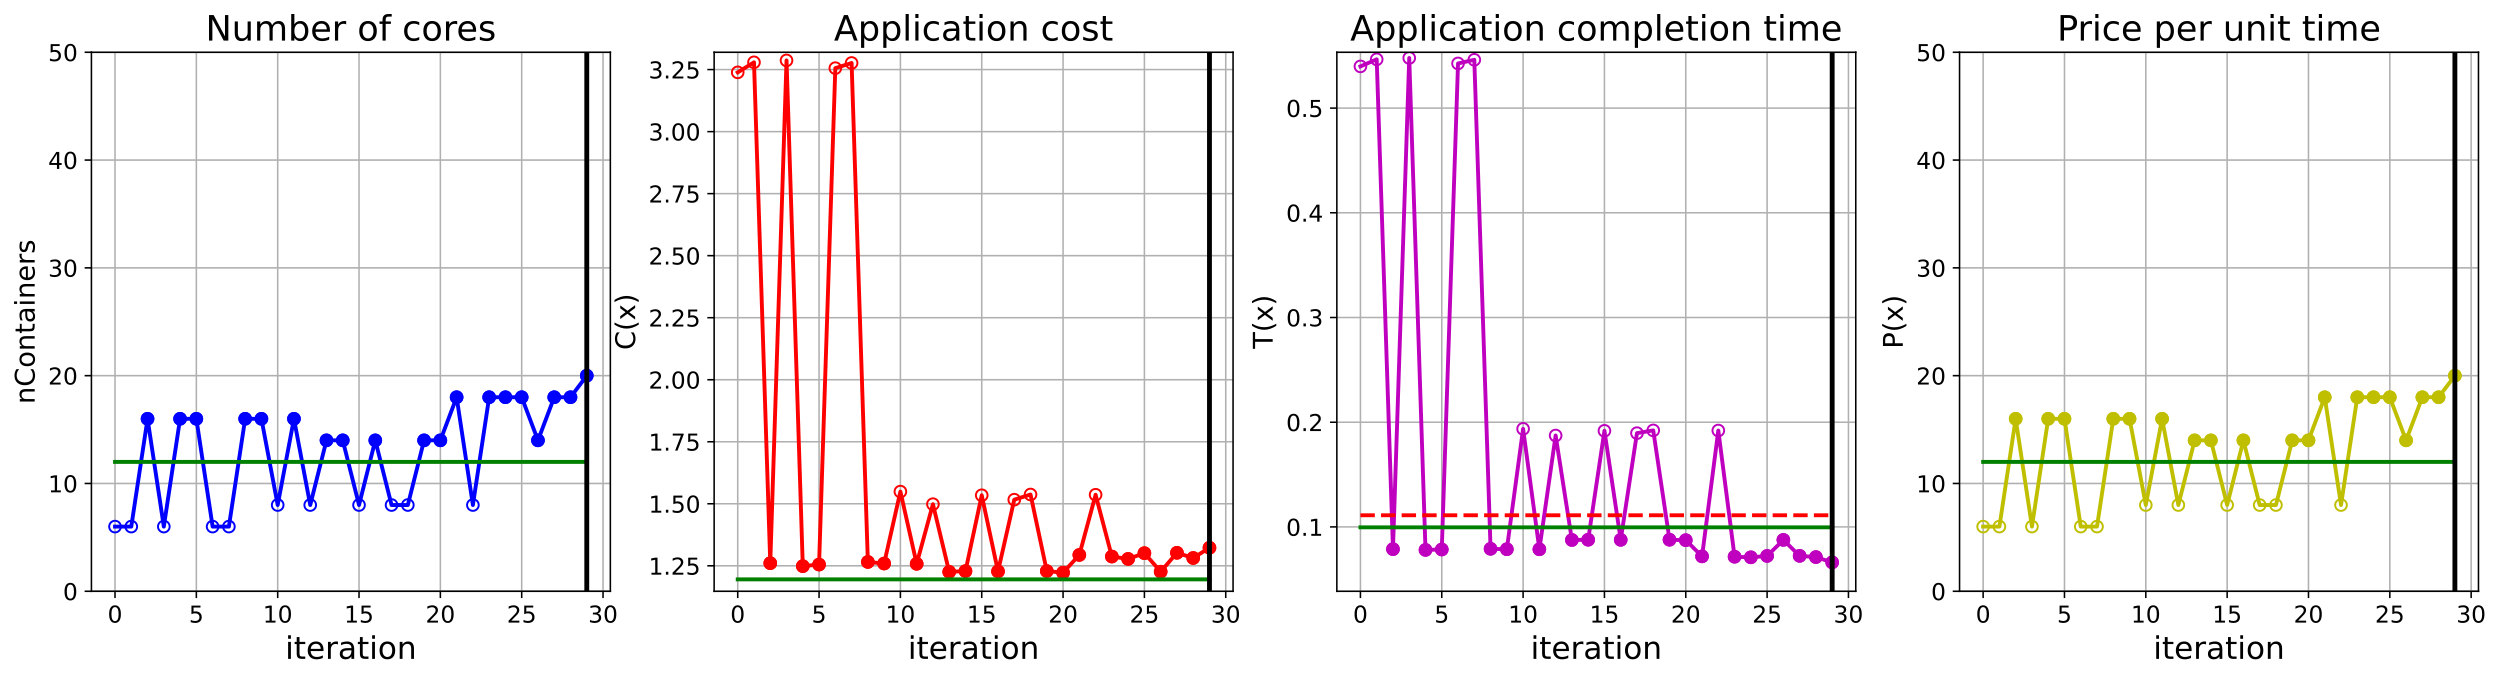 <?xml version="1.0" encoding="utf-8" standalone="no"?>
<!DOCTYPE svg PUBLIC "-//W3C//DTD SVG 1.1//EN"
  "http://www.w3.org/Graphics/SVG/1.1/DTD/svg11.dtd">
<!-- Created with matplotlib (https://matplotlib.org/) -->
<svg height="349.376pt" version="1.1" viewBox="0 0 1285.69 349.376" width="1285.69pt" xmlns="http://www.w3.org/2000/svg" xmlns:xlink="http://www.w3.org/1999/xlink">
 <defs>
  <style type="text/css">
*{stroke-linecap:butt;stroke-linejoin:round;}
  </style>
 </defs>
 <g id="figure_1">
  <g id="patch_1">
   <path d="M 0 349.376 
L 1285.69 349.376 
L 1285.69 0 
L 0 0 
z
" style="fill:#ffffff;"/>
  </g>
  <g id="axes_1">
   <g id="patch_2">
    <path d="M 47.019 304.077 
L 313.889 304.077 
L 313.889 26.877 
L 47.019 26.877 
z
" style="fill:#ffffff;"/>
   </g>
   <g id="matplotlib.axis_1">
    <g id="xtick_1">
     <g id="line2d_1">
      <path clip-path="url(#p5a08a1ab29)" d="M 59.15 304.077 
L 59.15 26.877 
" style="fill:none;stroke:#b0b0b0;stroke-linecap:square;stroke-width:0.8;"/>
     </g>
     <g id="line2d_2">
      <defs>
       <path d="M 0 0 
L 0 3.5 
" id="mb52096b857" style="stroke:#000000;stroke-width:0.8;"/>
      </defs>
      <g>
       <use style="stroke:#000000;stroke-width:0.8;" x="59.15" xlink:href="#mb52096b857" y="304.077"/>
      </g>
     </g>
     <g id="text_1">
      <!-- 0 -->
      <defs>
       <path d="M 31.781 66.406 
Q 24.172 66.406 20.328 58.906 
Q 16.5 51.422 16.5 36.375 
Q 16.5 21.391 20.328 13.891 
Q 24.172 6.391 31.781 6.391 
Q 39.453 6.391 43.281 13.891 
Q 47.125 21.391 47.125 36.375 
Q 47.125 51.422 43.281 58.906 
Q 39.453 66.406 31.781 66.406 
z
M 31.781 74.219 
Q 44.047 74.219 50.516 64.516 
Q 56.984 54.828 56.984 36.375 
Q 56.984 17.969 50.516 8.266 
Q 44.047 -1.422 31.781 -1.422 
Q 19.531 -1.422 13.062 8.266 
Q 6.594 17.969 6.594 36.375 
Q 6.594 54.828 13.062 64.516 
Q 19.531 74.219 31.781 74.219 
z
" id="DejaVuSans-48"/>
      </defs>
      <g transform="translate(55.332 320.195)scale(0.12 -0.12)">
       <use xlink:href="#DejaVuSans-48"/>
      </g>
     </g>
    </g>
    <g id="xtick_2">
     <g id="line2d_3">
      <path clip-path="url(#p5a08a1ab29)" d="M 100.979 304.077 
L 100.979 26.877 
" style="fill:none;stroke:#b0b0b0;stroke-linecap:square;stroke-width:0.8;"/>
     </g>
     <g id="line2d_4">
      <g>
       <use style="stroke:#000000;stroke-width:0.8;" x="100.979" xlink:href="#mb52096b857" y="304.077"/>
      </g>
     </g>
     <g id="text_2">
      <!-- 5 -->
      <defs>
       <path d="M 10.797 72.906 
L 49.516 72.906 
L 49.516 64.594 
L 19.828 64.594 
L 19.828 46.734 
Q 21.969 47.469 24.109 47.828 
Q 26.266 48.188 28.422 48.188 
Q 40.625 48.188 47.75 41.5 
Q 54.891 34.812 54.891 23.391 
Q 54.891 11.625 47.562 5.094 
Q 40.234 -1.422 26.906 -1.422 
Q 22.312 -1.422 17.547 -0.641 
Q 12.797 0.141 7.719 1.703 
L 7.719 11.625 
Q 12.109 9.234 16.797 8.062 
Q 21.484 6.891 26.703 6.891 
Q 35.156 6.891 40.078 11.328 
Q 45.016 15.766 45.016 23.391 
Q 45.016 31 40.078 35.438 
Q 35.156 39.891 26.703 39.891 
Q 22.75 39.891 18.812 39.016 
Q 14.891 38.141 10.797 36.281 
z
" id="DejaVuSans-53"/>
      </defs>
      <g transform="translate(97.161 320.195)scale(0.12 -0.12)">
       <use xlink:href="#DejaVuSans-53"/>
      </g>
     </g>
    </g>
    <g id="xtick_3">
     <g id="line2d_5">
      <path clip-path="url(#p5a08a1ab29)" d="M 142.808 304.077 
L 142.808 26.877 
" style="fill:none;stroke:#b0b0b0;stroke-linecap:square;stroke-width:0.8;"/>
     </g>
     <g id="line2d_6">
      <g>
       <use style="stroke:#000000;stroke-width:0.8;" x="142.808" xlink:href="#mb52096b857" y="304.077"/>
      </g>
     </g>
     <g id="text_3">
      <!-- 10 -->
      <defs>
       <path d="M 12.406 8.297 
L 28.516 8.297 
L 28.516 63.922 
L 10.984 60.406 
L 10.984 69.391 
L 28.422 72.906 
L 38.281 72.906 
L 38.281 8.297 
L 54.391 8.297 
L 54.391 0 
L 12.406 0 
z
" id="DejaVuSans-49"/>
      </defs>
      <g transform="translate(135.173 320.195)scale(0.12 -0.12)">
       <use xlink:href="#DejaVuSans-49"/>
       <use x="63.623" xlink:href="#DejaVuSans-48"/>
      </g>
     </g>
    </g>
    <g id="xtick_4">
     <g id="line2d_7">
      <path clip-path="url(#p5a08a1ab29)" d="M 184.637 304.077 
L 184.637 26.877 
" style="fill:none;stroke:#b0b0b0;stroke-linecap:square;stroke-width:0.8;"/>
     </g>
     <g id="line2d_8">
      <g>
       <use style="stroke:#000000;stroke-width:0.8;" x="184.637" xlink:href="#mb52096b857" y="304.077"/>
      </g>
     </g>
     <g id="text_4">
      <!-- 15 -->
      <g transform="translate(177.002 320.195)scale(0.12 -0.12)">
       <use xlink:href="#DejaVuSans-49"/>
       <use x="63.623" xlink:href="#DejaVuSans-53"/>
      </g>
     </g>
    </g>
    <g id="xtick_5">
     <g id="line2d_9">
      <path clip-path="url(#p5a08a1ab29)" d="M 226.466 304.077 
L 226.466 26.877 
" style="fill:none;stroke:#b0b0b0;stroke-linecap:square;stroke-width:0.8;"/>
     </g>
     <g id="line2d_10">
      <g>
       <use style="stroke:#000000;stroke-width:0.8;" x="226.466" xlink:href="#mb52096b857" y="304.077"/>
      </g>
     </g>
     <g id="text_5">
      <!-- 20 -->
      <defs>
       <path d="M 19.188 8.297 
L 53.609 8.297 
L 53.609 0 
L 7.328 0 
L 7.328 8.297 
Q 12.938 14.109 22.625 23.891 
Q 32.328 33.688 34.812 36.531 
Q 39.547 41.844 41.422 45.531 
Q 43.312 49.219 43.312 52.781 
Q 43.312 58.594 39.234 62.25 
Q 35.156 65.922 28.609 65.922 
Q 23.969 65.922 18.812 64.312 
Q 13.672 62.703 7.812 59.422 
L 7.812 69.391 
Q 13.766 71.781 18.938 73 
Q 24.125 74.219 28.422 74.219 
Q 39.75 74.219 46.484 68.547 
Q 53.219 62.891 53.219 53.422 
Q 53.219 48.922 51.531 44.891 
Q 49.859 40.875 45.406 35.406 
Q 44.188 33.984 37.641 27.219 
Q 31.109 20.453 19.188 8.297 
z
" id="DejaVuSans-50"/>
      </defs>
      <g transform="translate(218.831 320.195)scale(0.12 -0.12)">
       <use xlink:href="#DejaVuSans-50"/>
       <use x="63.623" xlink:href="#DejaVuSans-48"/>
      </g>
     </g>
    </g>
    <g id="xtick_6">
     <g id="line2d_11">
      <path clip-path="url(#p5a08a1ab29)" d="M 268.295 304.077 
L 268.295 26.877 
" style="fill:none;stroke:#b0b0b0;stroke-linecap:square;stroke-width:0.8;"/>
     </g>
     <g id="line2d_12">
      <g>
       <use style="stroke:#000000;stroke-width:0.8;" x="268.295" xlink:href="#mb52096b857" y="304.077"/>
      </g>
     </g>
     <g id="text_6">
      <!-- 25 -->
      <g transform="translate(260.66 320.195)scale(0.12 -0.12)">
       <use xlink:href="#DejaVuSans-50"/>
       <use x="63.623" xlink:href="#DejaVuSans-53"/>
      </g>
     </g>
    </g>
    <g id="xtick_7">
     <g id="line2d_13">
      <path clip-path="url(#p5a08a1ab29)" d="M 310.124 304.077 
L 310.124 26.877 
" style="fill:none;stroke:#b0b0b0;stroke-linecap:square;stroke-width:0.8;"/>
     </g>
     <g id="line2d_14">
      <g>
       <use style="stroke:#000000;stroke-width:0.8;" x="310.124" xlink:href="#mb52096b857" y="304.077"/>
      </g>
     </g>
     <g id="text_7">
      <!-- 30 -->
      <defs>
       <path d="M 40.578 39.312 
Q 47.656 37.797 51.625 33 
Q 55.609 28.219 55.609 21.188 
Q 55.609 10.406 48.188 4.484 
Q 40.766 -1.422 27.094 -1.422 
Q 22.516 -1.422 17.656 -0.516 
Q 12.797 0.391 7.625 2.203 
L 7.625 11.719 
Q 11.719 9.328 16.594 8.109 
Q 21.484 6.891 26.812 6.891 
Q 36.078 6.891 40.938 10.547 
Q 45.797 14.203 45.797 21.188 
Q 45.797 27.641 41.281 31.266 
Q 36.766 34.906 28.719 34.906 
L 20.219 34.906 
L 20.219 43.016 
L 29.109 43.016 
Q 36.375 43.016 40.234 45.922 
Q 44.094 48.828 44.094 54.297 
Q 44.094 59.906 40.109 62.906 
Q 36.141 65.922 28.719 65.922 
Q 24.656 65.922 20.016 65.031 
Q 15.375 64.156 9.812 62.312 
L 9.812 71.094 
Q 15.438 72.656 20.344 73.438 
Q 25.25 74.219 29.594 74.219 
Q 40.828 74.219 47.359 69.109 
Q 53.906 64.016 53.906 55.328 
Q 53.906 49.266 50.438 45.094 
Q 46.969 40.922 40.578 39.312 
z
" id="DejaVuSans-51"/>
      </defs>
      <g transform="translate(302.489 320.195)scale(0.12 -0.12)">
       <use xlink:href="#DejaVuSans-51"/>
       <use x="63.623" xlink:href="#DejaVuSans-48"/>
      </g>
     </g>
    </g>
    <g id="text_8">
     <!-- iteration -->
     <defs>
      <path d="M 9.422 54.688 
L 18.406 54.688 
L 18.406 0 
L 9.422 0 
z
M 9.422 75.984 
L 18.406 75.984 
L 18.406 64.594 
L 9.422 64.594 
z
" id="DejaVuSans-105"/>
      <path d="M 18.312 70.219 
L 18.312 54.688 
L 36.812 54.688 
L 36.812 47.703 
L 18.312 47.703 
L 18.312 18.016 
Q 18.312 11.328 20.141 9.422 
Q 21.969 7.516 27.594 7.516 
L 36.812 7.516 
L 36.812 0 
L 27.594 0 
Q 17.188 0 13.234 3.875 
Q 9.281 7.766 9.281 18.016 
L 9.281 47.703 
L 2.688 47.703 
L 2.688 54.688 
L 9.281 54.688 
L 9.281 70.219 
z
" id="DejaVuSans-116"/>
      <path d="M 56.203 29.594 
L 56.203 25.203 
L 14.891 25.203 
Q 15.484 15.922 20.484 11.062 
Q 25.484 6.203 34.422 6.203 
Q 39.594 6.203 44.453 7.469 
Q 49.312 8.734 54.109 11.281 
L 54.109 2.781 
Q 49.266 0.734 44.188 -0.344 
Q 39.109 -1.422 33.891 -1.422 
Q 20.797 -1.422 13.156 6.188 
Q 5.516 13.812 5.516 26.812 
Q 5.516 40.234 12.766 48.109 
Q 20.016 56 32.328 56 
Q 43.359 56 49.781 48.891 
Q 56.203 41.797 56.203 29.594 
z
M 47.219 32.234 
Q 47.125 39.594 43.094 43.984 
Q 39.062 48.391 32.422 48.391 
Q 24.906 48.391 20.391 44.141 
Q 15.875 39.891 15.188 32.172 
z
" id="DejaVuSans-101"/>
      <path d="M 41.109 46.297 
Q 39.594 47.172 37.812 47.578 
Q 36.031 48 33.891 48 
Q 26.266 48 22.188 43.047 
Q 18.109 38.094 18.109 28.812 
L 18.109 0 
L 9.078 0 
L 9.078 54.688 
L 18.109 54.688 
L 18.109 46.188 
Q 20.953 51.172 25.484 53.578 
Q 30.031 56 36.531 56 
Q 37.453 56 38.578 55.875 
Q 39.703 55.766 41.062 55.516 
z
" id="DejaVuSans-114"/>
      <path d="M 34.281 27.484 
Q 23.391 27.484 19.188 25 
Q 14.984 22.516 14.984 16.5 
Q 14.984 11.719 18.141 8.906 
Q 21.297 6.109 26.703 6.109 
Q 34.188 6.109 38.703 11.406 
Q 43.219 16.703 43.219 25.484 
L 43.219 27.484 
z
M 52.203 31.203 
L 52.203 0 
L 43.219 0 
L 43.219 8.297 
Q 40.141 3.328 35.547 0.953 
Q 30.953 -1.422 24.312 -1.422 
Q 15.922 -1.422 10.953 3.297 
Q 6 8.016 6 15.922 
Q 6 25.141 12.172 29.828 
Q 18.359 34.516 30.609 34.516 
L 43.219 34.516 
L 43.219 35.406 
Q 43.219 41.609 39.141 45 
Q 35.062 48.391 27.688 48.391 
Q 23 48.391 18.547 47.266 
Q 14.109 46.141 10.016 43.891 
L 10.016 52.203 
Q 14.938 54.109 19.578 55.047 
Q 24.219 56 28.609 56 
Q 40.484 56 46.344 49.844 
Q 52.203 43.703 52.203 31.203 
z
" id="DejaVuSans-97"/>
      <path d="M 30.609 48.391 
Q 23.391 48.391 19.188 42.75 
Q 14.984 37.109 14.984 27.297 
Q 14.984 17.484 19.156 11.844 
Q 23.344 6.203 30.609 6.203 
Q 37.797 6.203 41.984 11.859 
Q 46.188 17.531 46.188 27.297 
Q 46.188 37.016 41.984 42.703 
Q 37.797 48.391 30.609 48.391 
z
M 30.609 56 
Q 42.328 56 49.016 48.375 
Q 55.719 40.766 55.719 27.297 
Q 55.719 13.875 49.016 6.219 
Q 42.328 -1.422 30.609 -1.422 
Q 18.844 -1.422 12.172 6.219 
Q 5.516 13.875 5.516 27.297 
Q 5.516 40.766 12.172 48.375 
Q 18.844 56 30.609 56 
z
" id="DejaVuSans-111"/>
      <path d="M 54.891 33.016 
L 54.891 0 
L 45.906 0 
L 45.906 32.719 
Q 45.906 40.484 42.875 44.328 
Q 39.844 48.188 33.797 48.188 
Q 26.516 48.188 22.312 43.547 
Q 18.109 38.922 18.109 30.906 
L 18.109 0 
L 9.078 0 
L 9.078 54.688 
L 18.109 54.688 
L 18.109 46.188 
Q 21.344 51.125 25.703 53.562 
Q 30.078 56 35.797 56 
Q 45.219 56 50.047 50.172 
Q 54.891 44.344 54.891 33.016 
z
" id="DejaVuSans-110"/>
     </defs>
     <g transform="translate(146.658 338.848)scale(0.16 -0.16)">
      <use xlink:href="#DejaVuSans-105"/>
      <use x="27.783" xlink:href="#DejaVuSans-116"/>
      <use x="66.992" xlink:href="#DejaVuSans-101"/>
      <use x="128.516" xlink:href="#DejaVuSans-114"/>
      <use x="169.629" xlink:href="#DejaVuSans-97"/>
      <use x="230.908" xlink:href="#DejaVuSans-116"/>
      <use x="270.117" xlink:href="#DejaVuSans-105"/>
      <use x="297.9" xlink:href="#DejaVuSans-111"/>
      <use x="359.082" xlink:href="#DejaVuSans-110"/>
     </g>
    </g>
   </g>
   <g id="matplotlib.axis_2">
    <g id="ytick_1">
     <g id="line2d_15">
      <path clip-path="url(#p5a08a1ab29)" d="M 47.019 304.077 
L 313.889 304.077 
" style="fill:none;stroke:#b0b0b0;stroke-linecap:square;stroke-width:0.8;"/>
     </g>
     <g id="line2d_16">
      <defs>
       <path d="M 0 0 
L -3.5 0 
" id="m5311a136ea" style="stroke:#000000;stroke-width:0.8;"/>
      </defs>
      <g>
       <use style="stroke:#000000;stroke-width:0.8;" x="47.019" xlink:href="#m5311a136ea" y="304.077"/>
      </g>
     </g>
     <g id="text_9">
      <!-- 0 -->
      <g transform="translate(32.384 308.636)scale(0.12 -0.12)">
       <use xlink:href="#DejaVuSans-48"/>
      </g>
     </g>
    </g>
    <g id="ytick_2">
     <g id="line2d_17">
      <path clip-path="url(#p5a08a1ab29)" d="M 47.019 248.637 
L 313.889 248.637 
" style="fill:none;stroke:#b0b0b0;stroke-linecap:square;stroke-width:0.8;"/>
     </g>
     <g id="line2d_18">
      <g>
       <use style="stroke:#000000;stroke-width:0.8;" x="47.019" xlink:href="#m5311a136ea" y="248.637"/>
      </g>
     </g>
     <g id="text_10">
      <!-- 10 -->
      <g transform="translate(24.749 253.196)scale(0.12 -0.12)">
       <use xlink:href="#DejaVuSans-49"/>
       <use x="63.623" xlink:href="#DejaVuSans-48"/>
      </g>
     </g>
    </g>
    <g id="ytick_3">
     <g id="line2d_19">
      <path clip-path="url(#p5a08a1ab29)" d="M 47.019 193.197 
L 313.889 193.197 
" style="fill:none;stroke:#b0b0b0;stroke-linecap:square;stroke-width:0.8;"/>
     </g>
     <g id="line2d_20">
      <g>
       <use style="stroke:#000000;stroke-width:0.8;" x="47.019" xlink:href="#m5311a136ea" y="193.197"/>
      </g>
     </g>
     <g id="text_11">
      <!-- 20 -->
      <g transform="translate(24.749 197.756)scale(0.12 -0.12)">
       <use xlink:href="#DejaVuSans-50"/>
       <use x="63.623" xlink:href="#DejaVuSans-48"/>
      </g>
     </g>
    </g>
    <g id="ytick_4">
     <g id="line2d_21">
      <path clip-path="url(#p5a08a1ab29)" d="M 47.019 137.757 
L 313.889 137.757 
" style="fill:none;stroke:#b0b0b0;stroke-linecap:square;stroke-width:0.8;"/>
     </g>
     <g id="line2d_22">
      <g>
       <use style="stroke:#000000;stroke-width:0.8;" x="47.019" xlink:href="#m5311a136ea" y="137.757"/>
      </g>
     </g>
     <g id="text_12">
      <!-- 30 -->
      <g transform="translate(24.749 142.316)scale(0.12 -0.12)">
       <use xlink:href="#DejaVuSans-51"/>
       <use x="63.623" xlink:href="#DejaVuSans-48"/>
      </g>
     </g>
    </g>
    <g id="ytick_5">
     <g id="line2d_23">
      <path clip-path="url(#p5a08a1ab29)" d="M 47.019 82.317 
L 313.889 82.317 
" style="fill:none;stroke:#b0b0b0;stroke-linecap:square;stroke-width:0.8;"/>
     </g>
     <g id="line2d_24">
      <g>
       <use style="stroke:#000000;stroke-width:0.8;" x="47.019" xlink:href="#m5311a136ea" y="82.317"/>
      </g>
     </g>
     <g id="text_13">
      <!-- 40 -->
      <defs>
       <path d="M 37.797 64.312 
L 12.891 25.391 
L 37.797 25.391 
z
M 35.203 72.906 
L 47.609 72.906 
L 47.609 25.391 
L 58.016 25.391 
L 58.016 17.188 
L 47.609 17.188 
L 47.609 0 
L 37.797 0 
L 37.797 17.188 
L 4.891 17.188 
L 4.891 26.703 
z
" id="DejaVuSans-52"/>
      </defs>
      <g transform="translate(24.749 86.876)scale(0.12 -0.12)">
       <use xlink:href="#DejaVuSans-52"/>
       <use x="63.623" xlink:href="#DejaVuSans-48"/>
      </g>
     </g>
    </g>
    <g id="ytick_6">
     <g id="line2d_25">
      <path clip-path="url(#p5a08a1ab29)" d="M 47.019 26.877 
L 313.889 26.877 
" style="fill:none;stroke:#b0b0b0;stroke-linecap:square;stroke-width:0.8;"/>
     </g>
     <g id="line2d_26">
      <g>
       <use style="stroke:#000000;stroke-width:0.8;" x="47.019" xlink:href="#m5311a136ea" y="26.877"/>
      </g>
     </g>
     <g id="text_14">
      <!-- 50 -->
      <g transform="translate(24.749 31.436)scale(0.12 -0.12)">
       <use xlink:href="#DejaVuSans-53"/>
       <use x="63.623" xlink:href="#DejaVuSans-48"/>
      </g>
     </g>
    </g>
    <g id="text_15">
     <!-- nContainers -->
     <defs>
      <path d="M 64.406 67.281 
L 64.406 56.891 
Q 59.422 61.531 53.781 63.812 
Q 48.141 66.109 41.797 66.109 
Q 29.297 66.109 22.656 58.469 
Q 16.016 50.828 16.016 36.375 
Q 16.016 21.969 22.656 14.328 
Q 29.297 6.688 41.797 6.688 
Q 48.141 6.688 53.781 8.984 
Q 59.422 11.281 64.406 15.922 
L 64.406 5.609 
Q 59.234 2.094 53.438 0.328 
Q 47.656 -1.422 41.219 -1.422 
Q 24.656 -1.422 15.125 8.703 
Q 5.609 18.844 5.609 36.375 
Q 5.609 53.953 15.125 64.078 
Q 24.656 74.219 41.219 74.219 
Q 47.75 74.219 53.531 72.484 
Q 59.328 70.75 64.406 67.281 
z
" id="DejaVuSans-67"/>
      <path d="M 44.281 53.078 
L 44.281 44.578 
Q 40.484 46.531 36.375 47.5 
Q 32.281 48.484 27.875 48.484 
Q 21.188 48.484 17.844 46.438 
Q 14.5 44.391 14.5 40.281 
Q 14.5 37.156 16.891 35.375 
Q 19.281 33.594 26.516 31.984 
L 29.594 31.297 
Q 39.156 29.25 43.188 25.516 
Q 47.219 21.781 47.219 15.094 
Q 47.219 7.469 41.188 3.016 
Q 35.156 -1.422 24.609 -1.422 
Q 20.219 -1.422 15.453 -0.562 
Q 10.688 0.297 5.422 2 
L 5.422 11.281 
Q 10.406 8.688 15.234 7.391 
Q 20.062 6.109 24.812 6.109 
Q 31.156 6.109 34.562 8.281 
Q 37.984 10.453 37.984 14.406 
Q 37.984 18.062 35.516 20.016 
Q 33.062 21.969 24.703 23.781 
L 21.578 24.516 
Q 13.234 26.266 9.516 29.906 
Q 5.812 33.547 5.812 39.891 
Q 5.812 47.609 11.281 51.797 
Q 16.75 56 26.812 56 
Q 31.781 56 36.172 55.266 
Q 40.578 54.547 44.281 53.078 
z
" id="DejaVuSans-115"/>
     </defs>
     <g transform="translate(17.838 207.767)rotate(-90)scale(0.14 -0.14)">
      <use xlink:href="#DejaVuSans-110"/>
      <use x="63.379" xlink:href="#DejaVuSans-67"/>
      <use x="133.203" xlink:href="#DejaVuSans-111"/>
      <use x="194.385" xlink:href="#DejaVuSans-110"/>
      <use x="257.764" xlink:href="#DejaVuSans-116"/>
      <use x="296.973" xlink:href="#DejaVuSans-97"/>
      <use x="358.252" xlink:href="#DejaVuSans-105"/>
      <use x="386.035" xlink:href="#DejaVuSans-110"/>
      <use x="449.414" xlink:href="#DejaVuSans-101"/>
      <use x="510.938" xlink:href="#DejaVuSans-114"/>
      <use x="552.051" xlink:href="#DejaVuSans-115"/>
     </g>
    </g>
   </g>
   <g id="line2d_27">
    <path clip-path="url(#p5a08a1ab29)" d="M 59.15 270.813 
L 67.516 270.813 
L 75.881 215.373 
L 84.247 270.813 
L 92.613 215.373 
L 100.979 215.373 
L 109.345 270.813 
L 117.711 270.813 
L 126.076 215.373 
L 134.442 215.373 
L 142.808 259.725 
L 151.174 215.373 
L 159.54 259.725 
L 167.905 226.461 
L 176.271 226.461 
L 184.637 259.725 
L 193.003 226.461 
L 201.369 259.725 
L 209.735 259.725 
L 218.1 226.461 
L 226.466 226.461 
L 234.832 204.285 
L 243.198 259.725 
L 251.564 204.285 
L 259.929 204.285 
L 268.295 204.285 
L 276.661 226.461 
L 285.027 204.285 
L 293.393 204.285 
L 301.759 193.197 
" style="fill:none;stroke:#0000ff;stroke-linecap:square;stroke-width:2;"/>
    <defs>
     <path d="M 0 3 
C 0.796 3 1.559 2.684 2.121 2.121 
C 2.684 1.559 3 0.796 3 0 
C 3 -0.796 2.684 -1.559 2.121 -2.121 
C 1.559 -2.684 0.796 -3 0 -3 
C -0.796 -3 -1.559 -2.684 -2.121 -2.121 
C -2.684 -1.559 -3 -0.796 -3 0 
C -3 0.796 -2.684 1.559 -2.121 2.121 
C -1.559 2.684 -0.796 3 0 3 
z
" id="m5c23a15bb2" style="stroke:#0000ff;"/>
    </defs>
    <g clip-path="url(#p5a08a1ab29)">
     <use style="fill-opacity:0;stroke:#0000ff;" x="59.15" xlink:href="#m5c23a15bb2" y="270.813"/>
     <use style="fill-opacity:0;stroke:#0000ff;" x="67.516" xlink:href="#m5c23a15bb2" y="270.813"/>
     <use style="fill-opacity:0;stroke:#0000ff;" x="75.881" xlink:href="#m5c23a15bb2" y="215.373"/>
     <use style="fill-opacity:0;stroke:#0000ff;" x="84.247" xlink:href="#m5c23a15bb2" y="270.813"/>
     <use style="fill-opacity:0;stroke:#0000ff;" x="92.613" xlink:href="#m5c23a15bb2" y="215.373"/>
     <use style="fill-opacity:0;stroke:#0000ff;" x="100.979" xlink:href="#m5c23a15bb2" y="215.373"/>
     <use style="fill-opacity:0;stroke:#0000ff;" x="109.345" xlink:href="#m5c23a15bb2" y="270.813"/>
     <use style="fill-opacity:0;stroke:#0000ff;" x="117.711" xlink:href="#m5c23a15bb2" y="270.813"/>
     <use style="fill-opacity:0;stroke:#0000ff;" x="126.076" xlink:href="#m5c23a15bb2" y="215.373"/>
     <use style="fill-opacity:0;stroke:#0000ff;" x="134.442" xlink:href="#m5c23a15bb2" y="215.373"/>
     <use style="fill-opacity:0;stroke:#0000ff;" x="142.808" xlink:href="#m5c23a15bb2" y="259.725"/>
     <use style="fill-opacity:0;stroke:#0000ff;" x="151.174" xlink:href="#m5c23a15bb2" y="215.373"/>
     <use style="fill-opacity:0;stroke:#0000ff;" x="159.54" xlink:href="#m5c23a15bb2" y="259.725"/>
     <use style="fill-opacity:0;stroke:#0000ff;" x="167.905" xlink:href="#m5c23a15bb2" y="226.461"/>
     <use style="fill-opacity:0;stroke:#0000ff;" x="176.271" xlink:href="#m5c23a15bb2" y="226.461"/>
     <use style="fill-opacity:0;stroke:#0000ff;" x="184.637" xlink:href="#m5c23a15bb2" y="259.725"/>
     <use style="fill-opacity:0;stroke:#0000ff;" x="193.003" xlink:href="#m5c23a15bb2" y="226.461"/>
     <use style="fill-opacity:0;stroke:#0000ff;" x="201.369" xlink:href="#m5c23a15bb2" y="259.725"/>
     <use style="fill-opacity:0;stroke:#0000ff;" x="209.735" xlink:href="#m5c23a15bb2" y="259.725"/>
     <use style="fill-opacity:0;stroke:#0000ff;" x="218.1" xlink:href="#m5c23a15bb2" y="226.461"/>
     <use style="fill-opacity:0;stroke:#0000ff;" x="226.466" xlink:href="#m5c23a15bb2" y="226.461"/>
     <use style="fill-opacity:0;stroke:#0000ff;" x="234.832" xlink:href="#m5c23a15bb2" y="204.285"/>
     <use style="fill-opacity:0;stroke:#0000ff;" x="243.198" xlink:href="#m5c23a15bb2" y="259.725"/>
     <use style="fill-opacity:0;stroke:#0000ff;" x="251.564" xlink:href="#m5c23a15bb2" y="204.285"/>
     <use style="fill-opacity:0;stroke:#0000ff;" x="259.929" xlink:href="#m5c23a15bb2" y="204.285"/>
     <use style="fill-opacity:0;stroke:#0000ff;" x="268.295" xlink:href="#m5c23a15bb2" y="204.285"/>
     <use style="fill-opacity:0;stroke:#0000ff;" x="276.661" xlink:href="#m5c23a15bb2" y="226.461"/>
     <use style="fill-opacity:0;stroke:#0000ff;" x="285.027" xlink:href="#m5c23a15bb2" y="204.285"/>
     <use style="fill-opacity:0;stroke:#0000ff;" x="293.393" xlink:href="#m5c23a15bb2" y="204.285"/>
     <use style="fill-opacity:0;stroke:#0000ff;" x="301.759" xlink:href="#m5c23a15bb2" y="193.197"/>
    </g>
   </g>
   <g id="line2d_28">
    <defs>
     <path d="M 0 3 
C 0.796 3 1.559 2.684 2.121 2.121 
C 2.684 1.559 3 0.796 3 0 
C 3 -0.796 2.684 -1.559 2.121 -2.121 
C 1.559 -2.684 0.796 -3 0 -3 
C -0.796 -3 -1.559 -2.684 -2.121 -2.121 
C -2.684 -1.559 -3 -0.796 -3 0 
C -3 0.796 -2.684 1.559 -2.121 2.121 
C -1.559 2.684 -0.796 3 0 3 
z
" id="mec42e2c9f6" style="stroke:#0000ff;"/>
    </defs>
    <g clip-path="url(#p5a08a1ab29)">
     <use style="fill:#0000ff;stroke:#0000ff;" x="75.881" xlink:href="#mec42e2c9f6" y="215.373"/>
    </g>
   </g>
   <g id="line2d_29">
    <g clip-path="url(#p5a08a1ab29)">
     <use style="fill:#0000ff;stroke:#0000ff;" x="92.613" xlink:href="#mec42e2c9f6" y="215.373"/>
    </g>
   </g>
   <g id="line2d_30">
    <g clip-path="url(#p5a08a1ab29)">
     <use style="fill:#0000ff;stroke:#0000ff;" x="100.979" xlink:href="#mec42e2c9f6" y="215.373"/>
    </g>
   </g>
   <g id="line2d_31">
    <g clip-path="url(#p5a08a1ab29)">
     <use style="fill:#0000ff;stroke:#0000ff;" x="126.076" xlink:href="#mec42e2c9f6" y="215.373"/>
    </g>
   </g>
   <g id="line2d_32">
    <g clip-path="url(#p5a08a1ab29)">
     <use style="fill:#0000ff;stroke:#0000ff;" x="134.442" xlink:href="#mec42e2c9f6" y="215.373"/>
    </g>
   </g>
   <g id="line2d_33">
    <g clip-path="url(#p5a08a1ab29)">
     <use style="fill:#0000ff;stroke:#0000ff;" x="151.174" xlink:href="#mec42e2c9f6" y="215.373"/>
    </g>
   </g>
   <g id="line2d_34">
    <g clip-path="url(#p5a08a1ab29)">
     <use style="fill:#0000ff;stroke:#0000ff;" x="167.905" xlink:href="#mec42e2c9f6" y="226.461"/>
    </g>
   </g>
   <g id="line2d_35">
    <g clip-path="url(#p5a08a1ab29)">
     <use style="fill:#0000ff;stroke:#0000ff;" x="176.271" xlink:href="#mec42e2c9f6" y="226.461"/>
    </g>
   </g>
   <g id="line2d_36">
    <g clip-path="url(#p5a08a1ab29)">
     <use style="fill:#0000ff;stroke:#0000ff;" x="193.003" xlink:href="#mec42e2c9f6" y="226.461"/>
    </g>
   </g>
   <g id="line2d_37">
    <g clip-path="url(#p5a08a1ab29)">
     <use style="fill:#0000ff;stroke:#0000ff;" x="218.1" xlink:href="#mec42e2c9f6" y="226.461"/>
    </g>
   </g>
   <g id="line2d_38">
    <g clip-path="url(#p5a08a1ab29)">
     <use style="fill:#0000ff;stroke:#0000ff;" x="226.466" xlink:href="#mec42e2c9f6" y="226.461"/>
    </g>
   </g>
   <g id="line2d_39">
    <g clip-path="url(#p5a08a1ab29)">
     <use style="fill:#0000ff;stroke:#0000ff;" x="234.832" xlink:href="#mec42e2c9f6" y="204.285"/>
    </g>
   </g>
   <g id="line2d_40">
    <g clip-path="url(#p5a08a1ab29)">
     <use style="fill:#0000ff;stroke:#0000ff;" x="251.564" xlink:href="#mec42e2c9f6" y="204.285"/>
    </g>
   </g>
   <g id="line2d_41">
    <g clip-path="url(#p5a08a1ab29)">
     <use style="fill:#0000ff;stroke:#0000ff;" x="259.929" xlink:href="#mec42e2c9f6" y="204.285"/>
    </g>
   </g>
   <g id="line2d_42">
    <g clip-path="url(#p5a08a1ab29)">
     <use style="fill:#0000ff;stroke:#0000ff;" x="268.295" xlink:href="#mec42e2c9f6" y="204.285"/>
    </g>
   </g>
   <g id="line2d_43">
    <g clip-path="url(#p5a08a1ab29)">
     <use style="fill:#0000ff;stroke:#0000ff;" x="276.661" xlink:href="#mec42e2c9f6" y="226.461"/>
    </g>
   </g>
   <g id="line2d_44">
    <g clip-path="url(#p5a08a1ab29)">
     <use style="fill:#0000ff;stroke:#0000ff;" x="285.027" xlink:href="#mec42e2c9f6" y="204.285"/>
    </g>
   </g>
   <g id="line2d_45">
    <g clip-path="url(#p5a08a1ab29)">
     <use style="fill:#0000ff;stroke:#0000ff;" x="293.393" xlink:href="#mec42e2c9f6" y="204.285"/>
    </g>
   </g>
   <g id="line2d_46">
    <g clip-path="url(#p5a08a1ab29)">
     <use style="fill:#0000ff;stroke:#0000ff;" x="301.759" xlink:href="#mec42e2c9f6" y="193.197"/>
    </g>
   </g>
   <g id="line2d_47">
    <path clip-path="url(#p5a08a1ab29)" d="M 59.15 237.549 
L 67.516 237.549 
L 75.881 237.549 
L 84.247 237.549 
L 92.613 237.549 
L 100.979 237.549 
L 109.345 237.549 
L 117.711 237.549 
L 126.076 237.549 
L 134.442 237.549 
L 142.808 237.549 
L 151.174 237.549 
L 159.54 237.549 
L 167.905 237.549 
L 176.271 237.549 
L 184.637 237.549 
L 193.003 237.549 
L 201.369 237.549 
L 209.735 237.549 
L 218.1 237.549 
L 226.466 237.549 
L 234.832 237.549 
L 243.198 237.549 
L 251.564 237.549 
L 259.929 237.549 
L 268.295 237.549 
L 276.661 237.549 
L 285.027 237.549 
L 293.393 237.549 
L 301.759 237.549 
" style="fill:none;stroke:#008000;stroke-linecap:square;stroke-width:2;"/>
   </g>
   <g id="line2d_48">
    <path clip-path="url(#p5a08a1ab29)" d="M 301.759 304.077 
L 301.759 26.877 
" style="fill:none;stroke:#000000;stroke-linecap:square;stroke-width:2.5;"/>
   </g>
   <g id="patch_3">
    <path d="M 47.019 304.077 
L 47.019 26.877 
" style="fill:none;stroke:#000000;stroke-linecap:square;stroke-linejoin:miter;stroke-width:0.8;"/>
   </g>
   <g id="patch_4">
    <path d="M 313.889 304.077 
L 313.889 26.877 
" style="fill:none;stroke:#000000;stroke-linecap:square;stroke-linejoin:miter;stroke-width:0.8;"/>
   </g>
   <g id="patch_5">
    <path d="M 47.019 304.077 
L 313.889 304.077 
" style="fill:none;stroke:#000000;stroke-linecap:square;stroke-linejoin:miter;stroke-width:0.8;"/>
   </g>
   <g id="patch_6">
    <path d="M 47.019 26.877 
L 313.889 26.877 
" style="fill:none;stroke:#000000;stroke-linecap:square;stroke-linejoin:miter;stroke-width:0.8;"/>
   </g>
   <g id="text_16">
    <!-- Number of cores -->
    <defs>
     <path d="M 9.812 72.906 
L 23.094 72.906 
L 55.422 11.922 
L 55.422 72.906 
L 64.984 72.906 
L 64.984 0 
L 51.703 0 
L 19.391 60.984 
L 19.391 0 
L 9.812 0 
z
" id="DejaVuSans-78"/>
     <path d="M 8.5 21.578 
L 8.5 54.688 
L 17.484 54.688 
L 17.484 21.922 
Q 17.484 14.156 20.5 10.266 
Q 23.531 6.391 29.594 6.391 
Q 36.859 6.391 41.078 11.031 
Q 45.312 15.672 45.312 23.688 
L 45.312 54.688 
L 54.297 54.688 
L 54.297 0 
L 45.312 0 
L 45.312 8.406 
Q 42.047 3.422 37.719 1 
Q 33.406 -1.422 27.688 -1.422 
Q 18.266 -1.422 13.375 4.438 
Q 8.5 10.297 8.5 21.578 
z
M 31.109 56 
z
" id="DejaVuSans-117"/>
     <path d="M 52 44.188 
Q 55.375 50.25 60.062 53.125 
Q 64.75 56 71.094 56 
Q 79.641 56 84.281 50.016 
Q 88.922 44.047 88.922 33.016 
L 88.922 0 
L 79.891 0 
L 79.891 32.719 
Q 79.891 40.578 77.094 44.375 
Q 74.312 48.188 68.609 48.188 
Q 61.625 48.188 57.562 43.547 
Q 53.516 38.922 53.516 30.906 
L 53.516 0 
L 44.484 0 
L 44.484 32.719 
Q 44.484 40.625 41.703 44.406 
Q 38.922 48.188 33.109 48.188 
Q 26.219 48.188 22.156 43.531 
Q 18.109 38.875 18.109 30.906 
L 18.109 0 
L 9.078 0 
L 9.078 54.688 
L 18.109 54.688 
L 18.109 46.188 
Q 21.188 51.219 25.484 53.609 
Q 29.781 56 35.688 56 
Q 41.656 56 45.828 52.969 
Q 50 49.953 52 44.188 
z
" id="DejaVuSans-109"/>
     <path d="M 48.688 27.297 
Q 48.688 37.203 44.609 42.844 
Q 40.531 48.484 33.406 48.484 
Q 26.266 48.484 22.188 42.844 
Q 18.109 37.203 18.109 27.297 
Q 18.109 17.391 22.188 11.75 
Q 26.266 6.109 33.406 6.109 
Q 40.531 6.109 44.609 11.75 
Q 48.688 17.391 48.688 27.297 
z
M 18.109 46.391 
Q 20.953 51.266 25.266 53.625 
Q 29.594 56 35.594 56 
Q 45.562 56 51.781 48.094 
Q 58.016 40.188 58.016 27.297 
Q 58.016 14.406 51.781 6.484 
Q 45.562 -1.422 35.594 -1.422 
Q 29.594 -1.422 25.266 0.953 
Q 20.953 3.328 18.109 8.203 
L 18.109 0 
L 9.078 0 
L 9.078 75.984 
L 18.109 75.984 
z
" id="DejaVuSans-98"/>
     <path id="DejaVuSans-32"/>
     <path d="M 37.109 75.984 
L 37.109 68.5 
L 28.516 68.5 
Q 23.688 68.5 21.797 66.547 
Q 19.922 64.594 19.922 59.516 
L 19.922 54.688 
L 34.719 54.688 
L 34.719 47.703 
L 19.922 47.703 
L 19.922 0 
L 10.891 0 
L 10.891 47.703 
L 2.297 47.703 
L 2.297 54.688 
L 10.891 54.688 
L 10.891 58.5 
Q 10.891 67.625 15.141 71.797 
Q 19.391 75.984 28.609 75.984 
z
" id="DejaVuSans-102"/>
     <path d="M 48.781 52.594 
L 48.781 44.188 
Q 44.969 46.297 41.141 47.344 
Q 37.312 48.391 33.406 48.391 
Q 24.656 48.391 19.812 42.844 
Q 14.984 37.312 14.984 27.297 
Q 14.984 17.281 19.812 11.734 
Q 24.656 6.203 33.406 6.203 
Q 37.312 6.203 41.141 7.25 
Q 44.969 8.297 48.781 10.406 
L 48.781 2.094 
Q 45.016 0.344 40.984 -0.531 
Q 36.969 -1.422 32.422 -1.422 
Q 20.062 -1.422 12.781 6.344 
Q 5.516 14.109 5.516 27.297 
Q 5.516 40.672 12.859 48.328 
Q 20.219 56 33.016 56 
Q 37.156 56 41.109 55.141 
Q 45.062 54.297 48.781 52.594 
z
" id="DejaVuSans-99"/>
    </defs>
    <g transform="translate(105.725 20.877)scale(0.18 -0.18)">
     <use xlink:href="#DejaVuSans-78"/>
     <use x="74.805" xlink:href="#DejaVuSans-117"/>
     <use x="138.184" xlink:href="#DejaVuSans-109"/>
     <use x="235.596" xlink:href="#DejaVuSans-98"/>
     <use x="299.072" xlink:href="#DejaVuSans-101"/>
     <use x="360.596" xlink:href="#DejaVuSans-114"/>
     <use x="401.709" xlink:href="#DejaVuSans-32"/>
     <use x="433.496" xlink:href="#DejaVuSans-111"/>
     <use x="494.678" xlink:href="#DejaVuSans-102"/>
     <use x="529.883" xlink:href="#DejaVuSans-32"/>
     <use x="561.67" xlink:href="#DejaVuSans-99"/>
     <use x="616.65" xlink:href="#DejaVuSans-111"/>
     <use x="677.832" xlink:href="#DejaVuSans-114"/>
     <use x="716.695" xlink:href="#DejaVuSans-101"/>
     <use x="778.219" xlink:href="#DejaVuSans-115"/>
    </g>
   </g>
  </g>
  <g id="axes_2">
   <g id="patch_7">
    <path d="M 367.263 304.077 
L 634.132 304.077 
L 634.132 26.877 
L 367.263 26.877 
z
" style="fill:#ffffff;"/>
   </g>
   <g id="matplotlib.axis_3">
    <g id="xtick_8">
     <g id="line2d_49">
      <path clip-path="url(#p5c92395046)" d="M 379.393 304.077 
L 379.393 26.877 
" style="fill:none;stroke:#b0b0b0;stroke-linecap:square;stroke-width:0.8;"/>
     </g>
     <g id="line2d_50">
      <g>
       <use style="stroke:#000000;stroke-width:0.8;" x="379.393" xlink:href="#mb52096b857" y="304.077"/>
      </g>
     </g>
     <g id="text_17">
      <!-- 0 -->
      <g transform="translate(375.576 320.195)scale(0.12 -0.12)">
       <use xlink:href="#DejaVuSans-48"/>
      </g>
     </g>
    </g>
    <g id="xtick_9">
     <g id="line2d_51">
      <path clip-path="url(#p5c92395046)" d="M 421.222 304.077 
L 421.222 26.877 
" style="fill:none;stroke:#b0b0b0;stroke-linecap:square;stroke-width:0.8;"/>
     </g>
     <g id="line2d_52">
      <g>
       <use style="stroke:#000000;stroke-width:0.8;" x="421.222" xlink:href="#mb52096b857" y="304.077"/>
      </g>
     </g>
     <g id="text_18">
      <!-- 5 -->
      <g transform="translate(417.405 320.195)scale(0.12 -0.12)">
       <use xlink:href="#DejaVuSans-53"/>
      </g>
     </g>
    </g>
    <g id="xtick_10">
     <g id="line2d_53">
      <path clip-path="url(#p5c92395046)" d="M 463.051 304.077 
L 463.051 26.877 
" style="fill:none;stroke:#b0b0b0;stroke-linecap:square;stroke-width:0.8;"/>
     </g>
     <g id="line2d_54">
      <g>
       <use style="stroke:#000000;stroke-width:0.8;" x="463.051" xlink:href="#mb52096b857" y="304.077"/>
      </g>
     </g>
     <g id="text_19">
      <!-- 10 -->
      <g transform="translate(455.416 320.195)scale(0.12 -0.12)">
       <use xlink:href="#DejaVuSans-49"/>
       <use x="63.623" xlink:href="#DejaVuSans-48"/>
      </g>
     </g>
    </g>
    <g id="xtick_11">
     <g id="line2d_55">
      <path clip-path="url(#p5c92395046)" d="M 504.881 304.077 
L 504.881 26.877 
" style="fill:none;stroke:#b0b0b0;stroke-linecap:square;stroke-width:0.8;"/>
     </g>
     <g id="line2d_56">
      <g>
       <use style="stroke:#000000;stroke-width:0.8;" x="504.881" xlink:href="#mb52096b857" y="304.077"/>
      </g>
     </g>
     <g id="text_20">
      <!-- 15 -->
      <g transform="translate(497.246 320.195)scale(0.12 -0.12)">
       <use xlink:href="#DejaVuSans-49"/>
       <use x="63.623" xlink:href="#DejaVuSans-53"/>
      </g>
     </g>
    </g>
    <g id="xtick_12">
     <g id="line2d_57">
      <path clip-path="url(#p5c92395046)" d="M 546.71 304.077 
L 546.71 26.877 
" style="fill:none;stroke:#b0b0b0;stroke-linecap:square;stroke-width:0.8;"/>
     </g>
     <g id="line2d_58">
      <g>
       <use style="stroke:#000000;stroke-width:0.8;" x="546.71" xlink:href="#mb52096b857" y="304.077"/>
      </g>
     </g>
     <g id="text_21">
      <!-- 20 -->
      <g transform="translate(539.075 320.195)scale(0.12 -0.12)">
       <use xlink:href="#DejaVuSans-50"/>
       <use x="63.623" xlink:href="#DejaVuSans-48"/>
      </g>
     </g>
    </g>
    <g id="xtick_13">
     <g id="line2d_59">
      <path clip-path="url(#p5c92395046)" d="M 588.539 304.077 
L 588.539 26.877 
" style="fill:none;stroke:#b0b0b0;stroke-linecap:square;stroke-width:0.8;"/>
     </g>
     <g id="line2d_60">
      <g>
       <use style="stroke:#000000;stroke-width:0.8;" x="588.539" xlink:href="#mb52096b857" y="304.077"/>
      </g>
     </g>
     <g id="text_22">
      <!-- 25 -->
      <g transform="translate(580.904 320.195)scale(0.12 -0.12)">
       <use xlink:href="#DejaVuSans-50"/>
       <use x="63.623" xlink:href="#DejaVuSans-53"/>
      </g>
     </g>
    </g>
    <g id="xtick_14">
     <g id="line2d_61">
      <path clip-path="url(#p5c92395046)" d="M 630.368 304.077 
L 630.368 26.877 
" style="fill:none;stroke:#b0b0b0;stroke-linecap:square;stroke-width:0.8;"/>
     </g>
     <g id="line2d_62">
      <g>
       <use style="stroke:#000000;stroke-width:0.8;" x="630.368" xlink:href="#mb52096b857" y="304.077"/>
      </g>
     </g>
     <g id="text_23">
      <!-- 30 -->
      <g transform="translate(622.733 320.195)scale(0.12 -0.12)">
       <use xlink:href="#DejaVuSans-51"/>
       <use x="63.623" xlink:href="#DejaVuSans-48"/>
      </g>
     </g>
    </g>
    <g id="text_24">
     <!-- iteration -->
     <g transform="translate(466.901 338.848)scale(0.16 -0.16)">
      <use xlink:href="#DejaVuSans-105"/>
      <use x="27.783" xlink:href="#DejaVuSans-116"/>
      <use x="66.992" xlink:href="#DejaVuSans-101"/>
      <use x="128.516" xlink:href="#DejaVuSans-114"/>
      <use x="169.629" xlink:href="#DejaVuSans-97"/>
      <use x="230.908" xlink:href="#DejaVuSans-116"/>
      <use x="270.117" xlink:href="#DejaVuSans-105"/>
      <use x="297.9" xlink:href="#DejaVuSans-111"/>
      <use x="359.082" xlink:href="#DejaVuSans-110"/>
     </g>
    </g>
   </g>
   <g id="matplotlib.axis_4">
    <g id="ytick_7">
     <g id="line2d_63">
      <path clip-path="url(#p5c92395046)" d="M 367.263 290.98 
L 634.132 290.98 
" style="fill:none;stroke:#b0b0b0;stroke-linecap:square;stroke-width:0.8;"/>
     </g>
     <g id="line2d_64">
      <g>
       <use style="stroke:#000000;stroke-width:0.8;" x="367.263" xlink:href="#m5311a136ea" y="290.98"/>
      </g>
     </g>
     <g id="text_25">
      <!-- 1.25 -->
      <defs>
       <path d="M 10.688 12.406 
L 21 12.406 
L 21 0 
L 10.688 0 
z
" id="DejaVuSans-46"/>
      </defs>
      <g transform="translate(333.544 295.539)scale(0.12 -0.12)">
       <use xlink:href="#DejaVuSans-49"/>
       <use x="63.623" xlink:href="#DejaVuSans-46"/>
       <use x="95.41" xlink:href="#DejaVuSans-50"/>
       <use x="159.033" xlink:href="#DejaVuSans-53"/>
      </g>
     </g>
    </g>
    <g id="ytick_8">
     <g id="line2d_65">
      <path clip-path="url(#p5c92395046)" d="M 367.263 259.081 
L 634.132 259.081 
" style="fill:none;stroke:#b0b0b0;stroke-linecap:square;stroke-width:0.8;"/>
     </g>
     <g id="line2d_66">
      <g>
       <use style="stroke:#000000;stroke-width:0.8;" x="367.263" xlink:href="#m5311a136ea" y="259.081"/>
      </g>
     </g>
     <g id="text_26">
      <!-- 1.50 -->
      <g transform="translate(333.544 263.64)scale(0.12 -0.12)">
       <use xlink:href="#DejaVuSans-49"/>
       <use x="63.623" xlink:href="#DejaVuSans-46"/>
       <use x="95.41" xlink:href="#DejaVuSans-53"/>
       <use x="159.033" xlink:href="#DejaVuSans-48"/>
      </g>
     </g>
    </g>
    <g id="ytick_9">
     <g id="line2d_67">
      <path clip-path="url(#p5c92395046)" d="M 367.263 227.181 
L 634.132 227.181 
" style="fill:none;stroke:#b0b0b0;stroke-linecap:square;stroke-width:0.8;"/>
     </g>
     <g id="line2d_68">
      <g>
       <use style="stroke:#000000;stroke-width:0.8;" x="367.263" xlink:href="#m5311a136ea" y="227.181"/>
      </g>
     </g>
     <g id="text_27">
      <!-- 1.75 -->
      <defs>
       <path d="M 8.203 72.906 
L 55.078 72.906 
L 55.078 68.703 
L 28.609 0 
L 18.312 0 
L 43.219 64.594 
L 8.203 64.594 
z
" id="DejaVuSans-55"/>
      </defs>
      <g transform="translate(333.544 231.741)scale(0.12 -0.12)">
       <use xlink:href="#DejaVuSans-49"/>
       <use x="63.623" xlink:href="#DejaVuSans-46"/>
       <use x="95.41" xlink:href="#DejaVuSans-55"/>
       <use x="159.033" xlink:href="#DejaVuSans-53"/>
      </g>
     </g>
    </g>
    <g id="ytick_10">
     <g id="line2d_69">
      <path clip-path="url(#p5c92395046)" d="M 367.263 195.282 
L 634.132 195.282 
" style="fill:none;stroke:#b0b0b0;stroke-linecap:square;stroke-width:0.8;"/>
     </g>
     <g id="line2d_70">
      <g>
       <use style="stroke:#000000;stroke-width:0.8;" x="367.263" xlink:href="#m5311a136ea" y="195.282"/>
      </g>
     </g>
     <g id="text_28">
      <!-- 2.00 -->
      <g transform="translate(333.544 199.841)scale(0.12 -0.12)">
       <use xlink:href="#DejaVuSans-50"/>
       <use x="63.623" xlink:href="#DejaVuSans-46"/>
       <use x="95.41" xlink:href="#DejaVuSans-48"/>
       <use x="159.033" xlink:href="#DejaVuSans-48"/>
      </g>
     </g>
    </g>
    <g id="ytick_11">
     <g id="line2d_71">
      <path clip-path="url(#p5c92395046)" d="M 367.263 163.383 
L 634.132 163.383 
" style="fill:none;stroke:#b0b0b0;stroke-linecap:square;stroke-width:0.8;"/>
     </g>
     <g id="line2d_72">
      <g>
       <use style="stroke:#000000;stroke-width:0.8;" x="367.263" xlink:href="#m5311a136ea" y="163.383"/>
      </g>
     </g>
     <g id="text_29">
      <!-- 2.25 -->
      <g transform="translate(333.544 167.942)scale(0.12 -0.12)">
       <use xlink:href="#DejaVuSans-50"/>
       <use x="63.623" xlink:href="#DejaVuSans-46"/>
       <use x="95.41" xlink:href="#DejaVuSans-50"/>
       <use x="159.033" xlink:href="#DejaVuSans-53"/>
      </g>
     </g>
    </g>
    <g id="ytick_12">
     <g id="line2d_73">
      <path clip-path="url(#p5c92395046)" d="M 367.263 131.483 
L 634.132 131.483 
" style="fill:none;stroke:#b0b0b0;stroke-linecap:square;stroke-width:0.8;"/>
     </g>
     <g id="line2d_74">
      <g>
       <use style="stroke:#000000;stroke-width:0.8;" x="367.263" xlink:href="#m5311a136ea" y="131.483"/>
      </g>
     </g>
     <g id="text_30">
      <!-- 2.50 -->
      <g transform="translate(333.544 136.042)scale(0.12 -0.12)">
       <use xlink:href="#DejaVuSans-50"/>
       <use x="63.623" xlink:href="#DejaVuSans-46"/>
       <use x="95.41" xlink:href="#DejaVuSans-53"/>
       <use x="159.033" xlink:href="#DejaVuSans-48"/>
      </g>
     </g>
    </g>
    <g id="ytick_13">
     <g id="line2d_75">
      <path clip-path="url(#p5c92395046)" d="M 367.263 99.584 
L 634.132 99.584 
" style="fill:none;stroke:#b0b0b0;stroke-linecap:square;stroke-width:0.8;"/>
     </g>
     <g id="line2d_76">
      <g>
       <use style="stroke:#000000;stroke-width:0.8;" x="367.263" xlink:href="#m5311a136ea" y="99.584"/>
      </g>
     </g>
     <g id="text_31">
      <!-- 2.75 -->
      <g transform="translate(333.544 104.143)scale(0.12 -0.12)">
       <use xlink:href="#DejaVuSans-50"/>
       <use x="63.623" xlink:href="#DejaVuSans-46"/>
       <use x="95.41" xlink:href="#DejaVuSans-55"/>
       <use x="159.033" xlink:href="#DejaVuSans-53"/>
      </g>
     </g>
    </g>
    <g id="ytick_14">
     <g id="line2d_77">
      <path clip-path="url(#p5c92395046)" d="M 367.263 67.685 
L 634.132 67.685 
" style="fill:none;stroke:#b0b0b0;stroke-linecap:square;stroke-width:0.8;"/>
     </g>
     <g id="line2d_78">
      <g>
       <use style="stroke:#000000;stroke-width:0.8;" x="367.263" xlink:href="#m5311a136ea" y="67.685"/>
      </g>
     </g>
     <g id="text_32">
      <!-- 3.00 -->
      <g transform="translate(333.544 72.244)scale(0.12 -0.12)">
       <use xlink:href="#DejaVuSans-51"/>
       <use x="63.623" xlink:href="#DejaVuSans-46"/>
       <use x="95.41" xlink:href="#DejaVuSans-48"/>
       <use x="159.033" xlink:href="#DejaVuSans-48"/>
      </g>
     </g>
    </g>
    <g id="ytick_15">
     <g id="line2d_79">
      <path clip-path="url(#p5c92395046)" d="M 367.263 35.785 
L 634.132 35.785 
" style="fill:none;stroke:#b0b0b0;stroke-linecap:square;stroke-width:0.8;"/>
     </g>
     <g id="line2d_80">
      <g>
       <use style="stroke:#000000;stroke-width:0.8;" x="367.263" xlink:href="#m5311a136ea" y="35.785"/>
      </g>
     </g>
     <g id="text_33">
      <!-- 3.25 -->
      <g transform="translate(333.544 40.344)scale(0.12 -0.12)">
       <use xlink:href="#DejaVuSans-51"/>
       <use x="63.623" xlink:href="#DejaVuSans-46"/>
       <use x="95.41" xlink:href="#DejaVuSans-50"/>
       <use x="159.033" xlink:href="#DejaVuSans-53"/>
      </g>
     </g>
    </g>
    <g id="text_34">
     <!-- C(x) -->
     <defs>
      <path d="M 31 75.875 
Q 24.469 64.656 21.281 53.656 
Q 18.109 42.672 18.109 31.391 
Q 18.109 20.125 21.312 9.062 
Q 24.516 -2 31 -13.188 
L 23.188 -13.188 
Q 15.875 -1.703 12.234 9.375 
Q 8.594 20.453 8.594 31.391 
Q 8.594 42.281 12.203 53.312 
Q 15.828 64.359 23.188 75.875 
z
" id="DejaVuSans-40"/>
      <path d="M 54.891 54.688 
L 35.109 28.078 
L 55.906 0 
L 45.312 0 
L 29.391 21.484 
L 13.484 0 
L 2.875 0 
L 24.125 28.609 
L 4.688 54.688 
L 15.281 54.688 
L 29.781 35.203 
L 44.281 54.688 
z
" id="DejaVuSans-120"/>
      <path d="M 8.016 75.875 
L 15.828 75.875 
Q 23.141 64.359 26.781 53.312 
Q 30.422 42.281 30.422 31.391 
Q 30.422 20.453 26.781 9.375 
Q 23.141 -1.703 15.828 -13.188 
L 8.016 -13.188 
Q 14.5 -2 17.703 9.062 
Q 20.906 20.125 20.906 31.391 
Q 20.906 42.672 17.703 53.656 
Q 14.5 64.656 8.016 75.875 
z
" id="DejaVuSans-41"/>
     </defs>
     <g transform="translate(326.633 179.97)rotate(-90)scale(0.14 -0.14)">
      <use xlink:href="#DejaVuSans-67"/>
      <use x="69.824" xlink:href="#DejaVuSans-40"/>
      <use x="108.838" xlink:href="#DejaVuSans-120"/>
      <use x="168.018" xlink:href="#DejaVuSans-41"/>
     </g>
    </g>
   </g>
   <g id="line2d_81">
    <path clip-path="url(#p5c92395046)" d="M 379.393 37.211 
L 387.759 32.051 
L 396.125 289.627 
L 404.491 31.071 
L 412.857 291.153 
L 421.222 290.334 
L 429.588 35.056 
L 437.954 32.391 
L 446.32 288.992 
L 454.686 289.804 
L 463.051 252.825 
L 471.417 289.951 
L 479.783 259.286 
L 488.149 294.096 
L 496.515 293.706 
L 504.881 254.707 
L 513.246 293.856 
L 521.612 256.981 
L 529.978 254.315 
L 538.344 293.695 
L 546.71 294.485 
L 555.075 285.393 
L 563.441 254.439 
L 571.807 286.212 
L 580.173 287.453 
L 588.539 284.479 
L 596.905 294.001 
L 605.27 284.292 
L 613.636 286.967 
L 622.002 281.705 
" style="fill:none;stroke:#ff0000;stroke-linecap:square;stroke-width:2;"/>
    <defs>
     <path d="M 0 3 
C 0.796 3 1.559 2.684 2.121 2.121 
C 2.684 1.559 3 0.796 3 0 
C 3 -0.796 2.684 -1.559 2.121 -2.121 
C 1.559 -2.684 0.796 -3 0 -3 
C -0.796 -3 -1.559 -2.684 -2.121 -2.121 
C -2.684 -1.559 -3 -0.796 -3 0 
C -3 0.796 -2.684 1.559 -2.121 2.121 
C -1.559 2.684 -0.796 3 0 3 
z
" id="mc28afb5b05" style="stroke:#ff0000;"/>
    </defs>
    <g clip-path="url(#p5c92395046)">
     <use style="fill-opacity:0;stroke:#ff0000;" x="379.393" xlink:href="#mc28afb5b05" y="37.211"/>
     <use style="fill-opacity:0;stroke:#ff0000;" x="387.759" xlink:href="#mc28afb5b05" y="32.051"/>
     <use style="fill-opacity:0;stroke:#ff0000;" x="396.125" xlink:href="#mc28afb5b05" y="289.627"/>
     <use style="fill-opacity:0;stroke:#ff0000;" x="404.491" xlink:href="#mc28afb5b05" y="31.071"/>
     <use style="fill-opacity:0;stroke:#ff0000;" x="412.857" xlink:href="#mc28afb5b05" y="291.153"/>
     <use style="fill-opacity:0;stroke:#ff0000;" x="421.222" xlink:href="#mc28afb5b05" y="290.334"/>
     <use style="fill-opacity:0;stroke:#ff0000;" x="429.588" xlink:href="#mc28afb5b05" y="35.056"/>
     <use style="fill-opacity:0;stroke:#ff0000;" x="437.954" xlink:href="#mc28afb5b05" y="32.391"/>
     <use style="fill-opacity:0;stroke:#ff0000;" x="446.32" xlink:href="#mc28afb5b05" y="288.992"/>
     <use style="fill-opacity:0;stroke:#ff0000;" x="454.686" xlink:href="#mc28afb5b05" y="289.804"/>
     <use style="fill-opacity:0;stroke:#ff0000;" x="463.051" xlink:href="#mc28afb5b05" y="252.825"/>
     <use style="fill-opacity:0;stroke:#ff0000;" x="471.417" xlink:href="#mc28afb5b05" y="289.951"/>
     <use style="fill-opacity:0;stroke:#ff0000;" x="479.783" xlink:href="#mc28afb5b05" y="259.286"/>
     <use style="fill-opacity:0;stroke:#ff0000;" x="488.149" xlink:href="#mc28afb5b05" y="294.096"/>
     <use style="fill-opacity:0;stroke:#ff0000;" x="496.515" xlink:href="#mc28afb5b05" y="293.706"/>
     <use style="fill-opacity:0;stroke:#ff0000;" x="504.881" xlink:href="#mc28afb5b05" y="254.707"/>
     <use style="fill-opacity:0;stroke:#ff0000;" x="513.246" xlink:href="#mc28afb5b05" y="293.856"/>
     <use style="fill-opacity:0;stroke:#ff0000;" x="521.612" xlink:href="#mc28afb5b05" y="256.981"/>
     <use style="fill-opacity:0;stroke:#ff0000;" x="529.978" xlink:href="#mc28afb5b05" y="254.315"/>
     <use style="fill-opacity:0;stroke:#ff0000;" x="538.344" xlink:href="#mc28afb5b05" y="293.695"/>
     <use style="fill-opacity:0;stroke:#ff0000;" x="546.71" xlink:href="#mc28afb5b05" y="294.485"/>
     <use style="fill-opacity:0;stroke:#ff0000;" x="555.075" xlink:href="#mc28afb5b05" y="285.393"/>
     <use style="fill-opacity:0;stroke:#ff0000;" x="563.441" xlink:href="#mc28afb5b05" y="254.439"/>
     <use style="fill-opacity:0;stroke:#ff0000;" x="571.807" xlink:href="#mc28afb5b05" y="286.212"/>
     <use style="fill-opacity:0;stroke:#ff0000;" x="580.173" xlink:href="#mc28afb5b05" y="287.453"/>
     <use style="fill-opacity:0;stroke:#ff0000;" x="588.539" xlink:href="#mc28afb5b05" y="284.479"/>
     <use style="fill-opacity:0;stroke:#ff0000;" x="596.905" xlink:href="#mc28afb5b05" y="294.001"/>
     <use style="fill-opacity:0;stroke:#ff0000;" x="605.27" xlink:href="#mc28afb5b05" y="284.292"/>
     <use style="fill-opacity:0;stroke:#ff0000;" x="613.636" xlink:href="#mc28afb5b05" y="286.967"/>
     <use style="fill-opacity:0;stroke:#ff0000;" x="622.002" xlink:href="#mc28afb5b05" y="281.705"/>
    </g>
   </g>
   <g id="line2d_82">
    <defs>
     <path d="M 0 3 
C 0.796 3 1.559 2.684 2.121 2.121 
C 2.684 1.559 3 0.796 3 0 
C 3 -0.796 2.684 -1.559 2.121 -2.121 
C 1.559 -2.684 0.796 -3 0 -3 
C -0.796 -3 -1.559 -2.684 -2.121 -2.121 
C -2.684 -1.559 -3 -0.796 -3 0 
C -3 0.796 -2.684 1.559 -2.121 2.121 
C -1.559 2.684 -0.796 3 0 3 
z
" id="m1067bbd767" style="stroke:#ff0000;"/>
    </defs>
    <g clip-path="url(#p5c92395046)">
     <use style="fill:#ff0000;stroke:#ff0000;" x="396.125" xlink:href="#m1067bbd767" y="289.627"/>
    </g>
   </g>
   <g id="line2d_83">
    <g clip-path="url(#p5c92395046)">
     <use style="fill:#ff0000;stroke:#ff0000;" x="412.857" xlink:href="#m1067bbd767" y="291.153"/>
    </g>
   </g>
   <g id="line2d_84">
    <g clip-path="url(#p5c92395046)">
     <use style="fill:#ff0000;stroke:#ff0000;" x="421.222" xlink:href="#m1067bbd767" y="290.334"/>
    </g>
   </g>
   <g id="line2d_85">
    <g clip-path="url(#p5c92395046)">
     <use style="fill:#ff0000;stroke:#ff0000;" x="446.32" xlink:href="#m1067bbd767" y="288.992"/>
    </g>
   </g>
   <g id="line2d_86">
    <g clip-path="url(#p5c92395046)">
     <use style="fill:#ff0000;stroke:#ff0000;" x="454.686" xlink:href="#m1067bbd767" y="289.804"/>
    </g>
   </g>
   <g id="line2d_87">
    <g clip-path="url(#p5c92395046)">
     <use style="fill:#ff0000;stroke:#ff0000;" x="471.417" xlink:href="#m1067bbd767" y="289.951"/>
    </g>
   </g>
   <g id="line2d_88">
    <g clip-path="url(#p5c92395046)">
     <use style="fill:#ff0000;stroke:#ff0000;" x="488.149" xlink:href="#m1067bbd767" y="294.096"/>
    </g>
   </g>
   <g id="line2d_89">
    <g clip-path="url(#p5c92395046)">
     <use style="fill:#ff0000;stroke:#ff0000;" x="496.515" xlink:href="#m1067bbd767" y="293.706"/>
    </g>
   </g>
   <g id="line2d_90">
    <g clip-path="url(#p5c92395046)">
     <use style="fill:#ff0000;stroke:#ff0000;" x="513.246" xlink:href="#m1067bbd767" y="293.856"/>
    </g>
   </g>
   <g id="line2d_91">
    <g clip-path="url(#p5c92395046)">
     <use style="fill:#ff0000;stroke:#ff0000;" x="538.344" xlink:href="#m1067bbd767" y="293.695"/>
    </g>
   </g>
   <g id="line2d_92">
    <g clip-path="url(#p5c92395046)">
     <use style="fill:#ff0000;stroke:#ff0000;" x="546.71" xlink:href="#m1067bbd767" y="294.485"/>
    </g>
   </g>
   <g id="line2d_93">
    <g clip-path="url(#p5c92395046)">
     <use style="fill:#ff0000;stroke:#ff0000;" x="555.075" xlink:href="#m1067bbd767" y="285.393"/>
    </g>
   </g>
   <g id="line2d_94">
    <g clip-path="url(#p5c92395046)">
     <use style="fill:#ff0000;stroke:#ff0000;" x="571.807" xlink:href="#m1067bbd767" y="286.212"/>
    </g>
   </g>
   <g id="line2d_95">
    <g clip-path="url(#p5c92395046)">
     <use style="fill:#ff0000;stroke:#ff0000;" x="580.173" xlink:href="#m1067bbd767" y="287.453"/>
    </g>
   </g>
   <g id="line2d_96">
    <g clip-path="url(#p5c92395046)">
     <use style="fill:#ff0000;stroke:#ff0000;" x="588.539" xlink:href="#m1067bbd767" y="284.479"/>
    </g>
   </g>
   <g id="line2d_97">
    <g clip-path="url(#p5c92395046)">
     <use style="fill:#ff0000;stroke:#ff0000;" x="596.905" xlink:href="#m1067bbd767" y="294.001"/>
    </g>
   </g>
   <g id="line2d_98">
    <g clip-path="url(#p5c92395046)">
     <use style="fill:#ff0000;stroke:#ff0000;" x="605.27" xlink:href="#m1067bbd767" y="284.292"/>
    </g>
   </g>
   <g id="line2d_99">
    <g clip-path="url(#p5c92395046)">
     <use style="fill:#ff0000;stroke:#ff0000;" x="613.636" xlink:href="#m1067bbd767" y="286.967"/>
    </g>
   </g>
   <g id="line2d_100">
    <g clip-path="url(#p5c92395046)">
     <use style="fill:#ff0000;stroke:#ff0000;" x="622.002" xlink:href="#m1067bbd767" y="281.705"/>
    </g>
   </g>
   <g id="line2d_101">
    <path clip-path="url(#p5c92395046)" d="M 379.393 297.959 
L 387.759 297.959 
L 396.125 297.959 
L 404.491 297.959 
L 412.857 297.959 
L 421.222 297.959 
L 429.588 297.959 
L 437.954 297.959 
L 446.32 297.959 
L 454.686 297.959 
L 463.051 297.959 
L 471.417 297.959 
L 479.783 297.959 
L 488.149 297.959 
L 496.515 297.959 
L 504.881 297.959 
L 513.246 297.959 
L 521.612 297.959 
L 529.978 297.959 
L 538.344 297.959 
L 546.71 297.959 
L 555.075 297.959 
L 563.441 297.959 
L 571.807 297.959 
L 580.173 297.959 
L 588.539 297.959 
L 596.905 297.959 
L 605.27 297.959 
L 613.636 297.959 
L 622.002 297.959 
" style="fill:none;stroke:#008000;stroke-linecap:square;stroke-width:2;"/>
   </g>
   <g id="line2d_102">
    <path clip-path="url(#p5c92395046)" d="M 622.002 304.077 
L 622.002 26.877 
" style="fill:none;stroke:#000000;stroke-linecap:square;stroke-width:2.5;"/>
   </g>
   <g id="patch_8">
    <path d="M 367.263 304.077 
L 367.263 26.877 
" style="fill:none;stroke:#000000;stroke-linecap:square;stroke-linejoin:miter;stroke-width:0.8;"/>
   </g>
   <g id="patch_9">
    <path d="M 634.132 304.077 
L 634.132 26.877 
" style="fill:none;stroke:#000000;stroke-linecap:square;stroke-linejoin:miter;stroke-width:0.8;"/>
   </g>
   <g id="patch_10">
    <path d="M 367.263 304.077 
L 634.132 304.077 
" style="fill:none;stroke:#000000;stroke-linecap:square;stroke-linejoin:miter;stroke-width:0.8;"/>
   </g>
   <g id="patch_11">
    <path d="M 367.263 26.877 
L 634.132 26.877 
" style="fill:none;stroke:#000000;stroke-linecap:square;stroke-linejoin:miter;stroke-width:0.8;"/>
   </g>
   <g id="text_35">
    <!-- Application cost -->
    <defs>
     <path d="M 34.188 63.188 
L 20.797 26.906 
L 47.609 26.906 
z
M 28.609 72.906 
L 39.797 72.906 
L 67.578 0 
L 57.328 0 
L 50.688 18.703 
L 17.828 18.703 
L 11.188 0 
L 0.781 0 
z
" id="DejaVuSans-65"/>
     <path d="M 18.109 8.203 
L 18.109 -20.797 
L 9.078 -20.797 
L 9.078 54.688 
L 18.109 54.688 
L 18.109 46.391 
Q 20.953 51.266 25.266 53.625 
Q 29.594 56 35.594 56 
Q 45.562 56 51.781 48.094 
Q 58.016 40.188 58.016 27.297 
Q 58.016 14.406 51.781 6.484 
Q 45.562 -1.422 35.594 -1.422 
Q 29.594 -1.422 25.266 0.953 
Q 20.953 3.328 18.109 8.203 
z
M 48.688 27.297 
Q 48.688 37.203 44.609 42.844 
Q 40.531 48.484 33.406 48.484 
Q 26.266 48.484 22.188 42.844 
Q 18.109 37.203 18.109 27.297 
Q 18.109 17.391 22.188 11.75 
Q 26.266 6.109 33.406 6.109 
Q 40.531 6.109 44.609 11.75 
Q 48.688 17.391 48.688 27.297 
z
" id="DejaVuSans-112"/>
     <path d="M 9.422 75.984 
L 18.406 75.984 
L 18.406 0 
L 9.422 0 
z
" id="DejaVuSans-108"/>
    </defs>
    <g transform="translate(428.878 20.877)scale(0.18 -0.18)">
     <use xlink:href="#DejaVuSans-65"/>
     <use x="68.408" xlink:href="#DejaVuSans-112"/>
     <use x="131.885" xlink:href="#DejaVuSans-112"/>
     <use x="195.361" xlink:href="#DejaVuSans-108"/>
     <use x="223.145" xlink:href="#DejaVuSans-105"/>
     <use x="250.928" xlink:href="#DejaVuSans-99"/>
     <use x="305.908" xlink:href="#DejaVuSans-97"/>
     <use x="367.188" xlink:href="#DejaVuSans-116"/>
     <use x="406.396" xlink:href="#DejaVuSans-105"/>
     <use x="434.18" xlink:href="#DejaVuSans-111"/>
     <use x="495.361" xlink:href="#DejaVuSans-110"/>
     <use x="558.74" xlink:href="#DejaVuSans-32"/>
     <use x="590.527" xlink:href="#DejaVuSans-99"/>
     <use x="645.508" xlink:href="#DejaVuSans-111"/>
     <use x="706.689" xlink:href="#DejaVuSans-115"/>
     <use x="758.789" xlink:href="#DejaVuSans-116"/>
    </g>
   </g>
  </g>
  <g id="axes_3">
   <g id="patch_12">
    <path d="M 687.506 304.077 
L 954.376 304.077 
L 954.376 26.877 
L 687.506 26.877 
z
" style="fill:#ffffff;"/>
   </g>
   <g id="matplotlib.axis_5">
    <g id="xtick_15">
     <g id="line2d_103">
      <path clip-path="url(#p161a31091b)" d="M 699.637 304.077 
L 699.637 26.877 
" style="fill:none;stroke:#b0b0b0;stroke-linecap:square;stroke-width:0.8;"/>
     </g>
     <g id="line2d_104">
      <g>
       <use style="stroke:#000000;stroke-width:0.8;" x="699.637" xlink:href="#mb52096b857" y="304.077"/>
      </g>
     </g>
     <g id="text_36">
      <!-- 0 -->
      <g transform="translate(695.819 320.195)scale(0.12 -0.12)">
       <use xlink:href="#DejaVuSans-48"/>
      </g>
     </g>
    </g>
    <g id="xtick_16">
     <g id="line2d_105">
      <path clip-path="url(#p161a31091b)" d="M 741.466 304.077 
L 741.466 26.877 
" style="fill:none;stroke:#b0b0b0;stroke-linecap:square;stroke-width:0.8;"/>
     </g>
     <g id="line2d_106">
      <g>
       <use style="stroke:#000000;stroke-width:0.8;" x="741.466" xlink:href="#mb52096b857" y="304.077"/>
      </g>
     </g>
     <g id="text_37">
      <!-- 5 -->
      <g transform="translate(737.648 320.195)scale(0.12 -0.12)">
       <use xlink:href="#DejaVuSans-53"/>
      </g>
     </g>
    </g>
    <g id="xtick_17">
     <g id="line2d_107">
      <path clip-path="url(#p161a31091b)" d="M 783.295 304.077 
L 783.295 26.877 
" style="fill:none;stroke:#b0b0b0;stroke-linecap:square;stroke-width:0.8;"/>
     </g>
     <g id="line2d_108">
      <g>
       <use style="stroke:#000000;stroke-width:0.8;" x="783.295" xlink:href="#mb52096b857" y="304.077"/>
      </g>
     </g>
     <g id="text_38">
      <!-- 10 -->
      <g transform="translate(775.66 320.195)scale(0.12 -0.12)">
       <use xlink:href="#DejaVuSans-49"/>
       <use x="63.623" xlink:href="#DejaVuSans-48"/>
      </g>
     </g>
    </g>
    <g id="xtick_18">
     <g id="line2d_109">
      <path clip-path="url(#p161a31091b)" d="M 825.124 304.077 
L 825.124 26.877 
" style="fill:none;stroke:#b0b0b0;stroke-linecap:square;stroke-width:0.8;"/>
     </g>
     <g id="line2d_110">
      <g>
       <use style="stroke:#000000;stroke-width:0.8;" x="825.124" xlink:href="#mb52096b857" y="304.077"/>
      </g>
     </g>
     <g id="text_39">
      <!-- 15 -->
      <g transform="translate(817.489 320.195)scale(0.12 -0.12)">
       <use xlink:href="#DejaVuSans-49"/>
       <use x="63.623" xlink:href="#DejaVuSans-53"/>
      </g>
     </g>
    </g>
    <g id="xtick_19">
     <g id="line2d_111">
      <path clip-path="url(#p161a31091b)" d="M 866.953 304.077 
L 866.953 26.877 
" style="fill:none;stroke:#b0b0b0;stroke-linecap:square;stroke-width:0.8;"/>
     </g>
     <g id="line2d_112">
      <g>
       <use style="stroke:#000000;stroke-width:0.8;" x="866.953" xlink:href="#mb52096b857" y="304.077"/>
      </g>
     </g>
     <g id="text_40">
      <!-- 20 -->
      <g transform="translate(859.318 320.195)scale(0.12 -0.12)">
       <use xlink:href="#DejaVuSans-50"/>
       <use x="63.623" xlink:href="#DejaVuSans-48"/>
      </g>
     </g>
    </g>
    <g id="xtick_20">
     <g id="line2d_113">
      <path clip-path="url(#p161a31091b)" d="M 908.782 304.077 
L 908.782 26.877 
" style="fill:none;stroke:#b0b0b0;stroke-linecap:square;stroke-width:0.8;"/>
     </g>
     <g id="line2d_114">
      <g>
       <use style="stroke:#000000;stroke-width:0.8;" x="908.782" xlink:href="#mb52096b857" y="304.077"/>
      </g>
     </g>
     <g id="text_41">
      <!-- 25 -->
      <g transform="translate(901.147 320.195)scale(0.12 -0.12)">
       <use xlink:href="#DejaVuSans-50"/>
       <use x="63.623" xlink:href="#DejaVuSans-53"/>
      </g>
     </g>
    </g>
    <g id="xtick_21">
     <g id="line2d_115">
      <path clip-path="url(#p161a31091b)" d="M 950.611 304.077 
L 950.611 26.877 
" style="fill:none;stroke:#b0b0b0;stroke-linecap:square;stroke-width:0.8;"/>
     </g>
     <g id="line2d_116">
      <g>
       <use style="stroke:#000000;stroke-width:0.8;" x="950.611" xlink:href="#mb52096b857" y="304.077"/>
      </g>
     </g>
     <g id="text_42">
      <!-- 30 -->
      <g transform="translate(942.976 320.195)scale(0.12 -0.12)">
       <use xlink:href="#DejaVuSans-51"/>
       <use x="63.623" xlink:href="#DejaVuSans-48"/>
      </g>
     </g>
    </g>
    <g id="text_43">
     <!-- iteration -->
     <g transform="translate(787.145 338.848)scale(0.16 -0.16)">
      <use xlink:href="#DejaVuSans-105"/>
      <use x="27.783" xlink:href="#DejaVuSans-116"/>
      <use x="66.992" xlink:href="#DejaVuSans-101"/>
      <use x="128.516" xlink:href="#DejaVuSans-114"/>
      <use x="169.629" xlink:href="#DejaVuSans-97"/>
      <use x="230.908" xlink:href="#DejaVuSans-116"/>
      <use x="270.117" xlink:href="#DejaVuSans-105"/>
      <use x="297.9" xlink:href="#DejaVuSans-111"/>
      <use x="359.082" xlink:href="#DejaVuSans-110"/>
     </g>
    </g>
   </g>
   <g id="matplotlib.axis_6">
    <g id="ytick_16">
     <g id="line2d_117">
      <path clip-path="url(#p161a31091b)" d="M 687.506 270.983 
L 954.376 270.983 
" style="fill:none;stroke:#b0b0b0;stroke-linecap:square;stroke-width:0.8;"/>
     </g>
     <g id="line2d_118">
      <g>
       <use style="stroke:#000000;stroke-width:0.8;" x="687.506" xlink:href="#m5311a136ea" y="270.983"/>
      </g>
     </g>
     <g id="text_44">
      <!-- 0.1 -->
      <g transform="translate(661.423 275.542)scale(0.12 -0.12)">
       <use xlink:href="#DejaVuSans-48"/>
       <use x="63.623" xlink:href="#DejaVuSans-46"/>
       <use x="95.41" xlink:href="#DejaVuSans-49"/>
      </g>
     </g>
    </g>
    <g id="ytick_17">
     <g id="line2d_119">
      <path clip-path="url(#p161a31091b)" d="M 687.506 217.132 
L 954.376 217.132 
" style="fill:none;stroke:#b0b0b0;stroke-linecap:square;stroke-width:0.8;"/>
     </g>
     <g id="line2d_120">
      <g>
       <use style="stroke:#000000;stroke-width:0.8;" x="687.506" xlink:href="#m5311a136ea" y="217.132"/>
      </g>
     </g>
     <g id="text_45">
      <!-- 0.2 -->
      <g transform="translate(661.423 221.691)scale(0.12 -0.12)">
       <use xlink:href="#DejaVuSans-48"/>
       <use x="63.623" xlink:href="#DejaVuSans-46"/>
       <use x="95.41" xlink:href="#DejaVuSans-50"/>
      </g>
     </g>
    </g>
    <g id="ytick_18">
     <g id="line2d_121">
      <path clip-path="url(#p161a31091b)" d="M 687.506 163.282 
L 954.376 163.282 
" style="fill:none;stroke:#b0b0b0;stroke-linecap:square;stroke-width:0.8;"/>
     </g>
     <g id="line2d_122">
      <g>
       <use style="stroke:#000000;stroke-width:0.8;" x="687.506" xlink:href="#m5311a136ea" y="163.282"/>
      </g>
     </g>
     <g id="text_46">
      <!-- 0.3 -->
      <g transform="translate(661.423 167.841)scale(0.12 -0.12)">
       <use xlink:href="#DejaVuSans-48"/>
       <use x="63.623" xlink:href="#DejaVuSans-46"/>
       <use x="95.41" xlink:href="#DejaVuSans-51"/>
      </g>
     </g>
    </g>
    <g id="ytick_19">
     <g id="line2d_123">
      <path clip-path="url(#p161a31091b)" d="M 687.506 109.431 
L 954.376 109.431 
" style="fill:none;stroke:#b0b0b0;stroke-linecap:square;stroke-width:0.8;"/>
     </g>
     <g id="line2d_124">
      <g>
       <use style="stroke:#000000;stroke-width:0.8;" x="687.506" xlink:href="#m5311a136ea" y="109.431"/>
      </g>
     </g>
     <g id="text_47">
      <!-- 0.4 -->
      <g transform="translate(661.423 113.99)scale(0.12 -0.12)">
       <use xlink:href="#DejaVuSans-48"/>
       <use x="63.623" xlink:href="#DejaVuSans-46"/>
       <use x="95.41" xlink:href="#DejaVuSans-52"/>
      </g>
     </g>
    </g>
    <g id="ytick_20">
     <g id="line2d_125">
      <path clip-path="url(#p161a31091b)" d="M 687.506 55.581 
L 954.376 55.581 
" style="fill:none;stroke:#b0b0b0;stroke-linecap:square;stroke-width:0.8;"/>
     </g>
     <g id="line2d_126">
      <g>
       <use style="stroke:#000000;stroke-width:0.8;" x="687.506" xlink:href="#m5311a136ea" y="55.581"/>
      </g>
     </g>
     <g id="text_48">
      <!-- 0.5 -->
      <g transform="translate(661.423 60.14)scale(0.12 -0.12)">
       <use xlink:href="#DejaVuSans-48"/>
       <use x="63.623" xlink:href="#DejaVuSans-46"/>
       <use x="95.41" xlink:href="#DejaVuSans-53"/>
      </g>
     </g>
    </g>
    <g id="text_49">
     <!-- T(x) -->
     <defs>
      <path d="M -0.297 72.906 
L 61.375 72.906 
L 61.375 64.594 
L 35.5 64.594 
L 35.5 0 
L 25.594 0 
L 25.594 64.594 
L -0.297 64.594 
z
" id="DejaVuSans-84"/>
     </defs>
     <g transform="translate(654.511 179.358)rotate(-90)scale(0.14 -0.14)">
      <use xlink:href="#DejaVuSans-84"/>
      <use x="61.084" xlink:href="#DejaVuSans-40"/>
      <use x="100.098" xlink:href="#DejaVuSans-120"/>
      <use x="159.277" xlink:href="#DejaVuSans-41"/>
     </g>
    </g>
   </g>
   <g id="line2d_127">
    <path clip-path="url(#p161a31091b)" d="M 699.637 34.146 
L 708.003 30.516 
L 716.368 282.405 
L 724.734 29.827 
L 733.1 282.808 
L 741.466 282.592 
L 749.832 32.63 
L 758.197 30.755 
L 766.563 282.238 
L 774.929 282.452 
L 783.295 220.563 
L 791.661 282.491 
L 800.027 223.972 
L 808.392 277.692 
L 816.758 277.574 
L 825.124 221.556 
L 833.49 277.619 
L 841.856 222.756 
L 850.221 221.35 
L 858.587 277.571 
L 866.953 277.809 
L 875.319 286.127 
L 883.685 221.415 
L 892.051 286.319 
L 900.416 286.61 
L 908.782 285.913 
L 917.148 277.663 
L 925.514 285.869 
L 933.88 286.496 
L 942.245 289.219 
" style="fill:none;stroke:#bf00bf;stroke-linecap:square;stroke-width:2;"/>
    <defs>
     <path d="M 0 3 
C 0.796 3 1.559 2.684 2.121 2.121 
C 2.684 1.559 3 0.796 3 0 
C 3 -0.796 2.684 -1.559 2.121 -2.121 
C 1.559 -2.684 0.796 -3 0 -3 
C -0.796 -3 -1.559 -2.684 -2.121 -2.121 
C -2.684 -1.559 -3 -0.796 -3 0 
C -3 0.796 -2.684 1.559 -2.121 2.121 
C -1.559 2.684 -0.796 3 0 3 
z
" id="m1a6beaf97c" style="stroke:#bf00bf;"/>
    </defs>
    <g clip-path="url(#p161a31091b)">
     <use style="fill-opacity:0;stroke:#bf00bf;" x="699.637" xlink:href="#m1a6beaf97c" y="34.146"/>
     <use style="fill-opacity:0;stroke:#bf00bf;" x="708.003" xlink:href="#m1a6beaf97c" y="30.516"/>
     <use style="fill-opacity:0;stroke:#bf00bf;" x="716.368" xlink:href="#m1a6beaf97c" y="282.405"/>
     <use style="fill-opacity:0;stroke:#bf00bf;" x="724.734" xlink:href="#m1a6beaf97c" y="29.827"/>
     <use style="fill-opacity:0;stroke:#bf00bf;" x="733.1" xlink:href="#m1a6beaf97c" y="282.808"/>
     <use style="fill-opacity:0;stroke:#bf00bf;" x="741.466" xlink:href="#m1a6beaf97c" y="282.592"/>
     <use style="fill-opacity:0;stroke:#bf00bf;" x="749.832" xlink:href="#m1a6beaf97c" y="32.63"/>
     <use style="fill-opacity:0;stroke:#bf00bf;" x="758.197" xlink:href="#m1a6beaf97c" y="30.755"/>
     <use style="fill-opacity:0;stroke:#bf00bf;" x="766.563" xlink:href="#m1a6beaf97c" y="282.238"/>
     <use style="fill-opacity:0;stroke:#bf00bf;" x="774.929" xlink:href="#m1a6beaf97c" y="282.452"/>
     <use style="fill-opacity:0;stroke:#bf00bf;" x="783.295" xlink:href="#m1a6beaf97c" y="220.563"/>
     <use style="fill-opacity:0;stroke:#bf00bf;" x="791.661" xlink:href="#m1a6beaf97c" y="282.491"/>
     <use style="fill-opacity:0;stroke:#bf00bf;" x="800.027" xlink:href="#m1a6beaf97c" y="223.972"/>
     <use style="fill-opacity:0;stroke:#bf00bf;" x="808.392" xlink:href="#m1a6beaf97c" y="277.692"/>
     <use style="fill-opacity:0;stroke:#bf00bf;" x="816.758" xlink:href="#m1a6beaf97c" y="277.574"/>
     <use style="fill-opacity:0;stroke:#bf00bf;" x="825.124" xlink:href="#m1a6beaf97c" y="221.556"/>
     <use style="fill-opacity:0;stroke:#bf00bf;" x="833.49" xlink:href="#m1a6beaf97c" y="277.619"/>
     <use style="fill-opacity:0;stroke:#bf00bf;" x="841.856" xlink:href="#m1a6beaf97c" y="222.756"/>
     <use style="fill-opacity:0;stroke:#bf00bf;" x="850.221" xlink:href="#m1a6beaf97c" y="221.35"/>
     <use style="fill-opacity:0;stroke:#bf00bf;" x="858.587" xlink:href="#m1a6beaf97c" y="277.571"/>
     <use style="fill-opacity:0;stroke:#bf00bf;" x="866.953" xlink:href="#m1a6beaf97c" y="277.809"/>
     <use style="fill-opacity:0;stroke:#bf00bf;" x="875.319" xlink:href="#m1a6beaf97c" y="286.127"/>
     <use style="fill-opacity:0;stroke:#bf00bf;" x="883.685" xlink:href="#m1a6beaf97c" y="221.415"/>
     <use style="fill-opacity:0;stroke:#bf00bf;" x="892.051" xlink:href="#m1a6beaf97c" y="286.319"/>
     <use style="fill-opacity:0;stroke:#bf00bf;" x="900.416" xlink:href="#m1a6beaf97c" y="286.61"/>
     <use style="fill-opacity:0;stroke:#bf00bf;" x="908.782" xlink:href="#m1a6beaf97c" y="285.913"/>
     <use style="fill-opacity:0;stroke:#bf00bf;" x="917.148" xlink:href="#m1a6beaf97c" y="277.663"/>
     <use style="fill-opacity:0;stroke:#bf00bf;" x="925.514" xlink:href="#m1a6beaf97c" y="285.869"/>
     <use style="fill-opacity:0;stroke:#bf00bf;" x="933.88" xlink:href="#m1a6beaf97c" y="286.496"/>
     <use style="fill-opacity:0;stroke:#bf00bf;" x="942.245" xlink:href="#m1a6beaf97c" y="289.219"/>
    </g>
   </g>
   <g id="line2d_128">
    <defs>
     <path d="M 0 3 
C 0.796 3 1.559 2.684 2.121 2.121 
C 2.684 1.559 3 0.796 3 0 
C 3 -0.796 2.684 -1.559 2.121 -2.121 
C 1.559 -2.684 0.796 -3 0 -3 
C -0.796 -3 -1.559 -2.684 -2.121 -2.121 
C -2.684 -1.559 -3 -0.796 -3 0 
C -3 0.796 -2.684 1.559 -2.121 2.121 
C -1.559 2.684 -0.796 3 0 3 
z
" id="m8ac1a610ab" style="stroke:#bf00bf;"/>
    </defs>
    <g clip-path="url(#p161a31091b)">
     <use style="fill:#bf00bf;stroke:#bf00bf;" x="716.368" xlink:href="#m8ac1a610ab" y="282.405"/>
    </g>
   </g>
   <g id="line2d_129">
    <g clip-path="url(#p161a31091b)">
     <use style="fill:#bf00bf;stroke:#bf00bf;" x="733.1" xlink:href="#m8ac1a610ab" y="282.808"/>
    </g>
   </g>
   <g id="line2d_130">
    <g clip-path="url(#p161a31091b)">
     <use style="fill:#bf00bf;stroke:#bf00bf;" x="741.466" xlink:href="#m8ac1a610ab" y="282.592"/>
    </g>
   </g>
   <g id="line2d_131">
    <g clip-path="url(#p161a31091b)">
     <use style="fill:#bf00bf;stroke:#bf00bf;" x="766.563" xlink:href="#m8ac1a610ab" y="282.238"/>
    </g>
   </g>
   <g id="line2d_132">
    <g clip-path="url(#p161a31091b)">
     <use style="fill:#bf00bf;stroke:#bf00bf;" x="774.929" xlink:href="#m8ac1a610ab" y="282.452"/>
    </g>
   </g>
   <g id="line2d_133">
    <g clip-path="url(#p161a31091b)">
     <use style="fill:#bf00bf;stroke:#bf00bf;" x="791.661" xlink:href="#m8ac1a610ab" y="282.491"/>
    </g>
   </g>
   <g id="line2d_134">
    <g clip-path="url(#p161a31091b)">
     <use style="fill:#bf00bf;stroke:#bf00bf;" x="808.392" xlink:href="#m8ac1a610ab" y="277.692"/>
    </g>
   </g>
   <g id="line2d_135">
    <g clip-path="url(#p161a31091b)">
     <use style="fill:#bf00bf;stroke:#bf00bf;" x="816.758" xlink:href="#m8ac1a610ab" y="277.574"/>
    </g>
   </g>
   <g id="line2d_136">
    <g clip-path="url(#p161a31091b)">
     <use style="fill:#bf00bf;stroke:#bf00bf;" x="833.49" xlink:href="#m8ac1a610ab" y="277.619"/>
    </g>
   </g>
   <g id="line2d_137">
    <g clip-path="url(#p161a31091b)">
     <use style="fill:#bf00bf;stroke:#bf00bf;" x="858.587" xlink:href="#m8ac1a610ab" y="277.571"/>
    </g>
   </g>
   <g id="line2d_138">
    <g clip-path="url(#p161a31091b)">
     <use style="fill:#bf00bf;stroke:#bf00bf;" x="866.953" xlink:href="#m8ac1a610ab" y="277.809"/>
    </g>
   </g>
   <g id="line2d_139">
    <g clip-path="url(#p161a31091b)">
     <use style="fill:#bf00bf;stroke:#bf00bf;" x="875.319" xlink:href="#m8ac1a610ab" y="286.127"/>
    </g>
   </g>
   <g id="line2d_140">
    <g clip-path="url(#p161a31091b)">
     <use style="fill:#bf00bf;stroke:#bf00bf;" x="892.051" xlink:href="#m8ac1a610ab" y="286.319"/>
    </g>
   </g>
   <g id="line2d_141">
    <g clip-path="url(#p161a31091b)">
     <use style="fill:#bf00bf;stroke:#bf00bf;" x="900.416" xlink:href="#m8ac1a610ab" y="286.61"/>
    </g>
   </g>
   <g id="line2d_142">
    <g clip-path="url(#p161a31091b)">
     <use style="fill:#bf00bf;stroke:#bf00bf;" x="908.782" xlink:href="#m8ac1a610ab" y="285.913"/>
    </g>
   </g>
   <g id="line2d_143">
    <g clip-path="url(#p161a31091b)">
     <use style="fill:#bf00bf;stroke:#bf00bf;" x="917.148" xlink:href="#m8ac1a610ab" y="277.663"/>
    </g>
   </g>
   <g id="line2d_144">
    <g clip-path="url(#p161a31091b)">
     <use style="fill:#bf00bf;stroke:#bf00bf;" x="925.514" xlink:href="#m8ac1a610ab" y="285.869"/>
    </g>
   </g>
   <g id="line2d_145">
    <g clip-path="url(#p161a31091b)">
     <use style="fill:#bf00bf;stroke:#bf00bf;" x="933.88" xlink:href="#m8ac1a610ab" y="286.496"/>
    </g>
   </g>
   <g id="line2d_146">
    <g clip-path="url(#p161a31091b)">
     <use style="fill:#bf00bf;stroke:#bf00bf;" x="942.245" xlink:href="#m8ac1a610ab" y="289.219"/>
    </g>
   </g>
   <g id="line2d_147">
    <path clip-path="url(#p161a31091b)" d="M 699.637 264.999 
L 708.003 264.999 
L 716.368 264.999 
L 724.734 264.999 
L 733.1 264.999 
L 741.466 264.999 
L 749.832 264.999 
L 758.197 264.999 
L 766.563 264.999 
L 774.929 264.999 
L 783.295 264.999 
L 791.661 264.999 
L 800.027 264.999 
L 808.392 264.999 
L 816.758 264.999 
L 825.124 264.999 
L 833.49 264.999 
L 841.856 264.999 
L 850.221 264.999 
L 858.587 264.999 
L 866.953 264.999 
L 875.319 264.999 
L 883.685 264.999 
L 892.051 264.999 
L 900.416 264.999 
L 908.782 264.999 
L 917.148 264.999 
L 925.514 264.999 
L 933.88 264.999 
L 942.245 264.999 
" style="fill:none;stroke:#ff0000;stroke-dasharray:7.4,3.2;stroke-dashoffset:0;stroke-width:2;"/>
   </g>
   <g id="line2d_148">
    <path clip-path="url(#p161a31091b)" d="M 699.637 271.193 
L 708.003 271.193 
L 716.368 271.193 
L 724.734 271.193 
L 733.1 271.193 
L 741.466 271.193 
L 749.832 271.193 
L 758.197 271.193 
L 766.563 271.193 
L 774.929 271.193 
L 783.295 271.193 
L 791.661 271.193 
L 800.027 271.193 
L 808.392 271.193 
L 816.758 271.193 
L 825.124 271.193 
L 833.49 271.193 
L 841.856 271.193 
L 850.221 271.193 
L 858.587 271.193 
L 866.953 271.193 
L 875.319 271.193 
L 883.685 271.193 
L 892.051 271.193 
L 900.416 271.193 
L 908.782 271.193 
L 917.148 271.193 
L 925.514 271.193 
L 933.88 271.193 
L 942.245 271.193 
" style="fill:none;stroke:#008000;stroke-linecap:square;stroke-width:2;"/>
   </g>
   <g id="line2d_149">
    <path clip-path="url(#p161a31091b)" d="M 942.245 304.077 
L 942.245 26.877 
" style="fill:none;stroke:#000000;stroke-linecap:square;stroke-width:2.5;"/>
   </g>
   <g id="patch_13">
    <path d="M 687.506 304.077 
L 687.506 26.877 
" style="fill:none;stroke:#000000;stroke-linecap:square;stroke-linejoin:miter;stroke-width:0.8;"/>
   </g>
   <g id="patch_14">
    <path d="M 954.376 304.077 
L 954.376 26.877 
" style="fill:none;stroke:#000000;stroke-linecap:square;stroke-linejoin:miter;stroke-width:0.8;"/>
   </g>
   <g id="patch_15">
    <path d="M 687.506 304.077 
L 954.376 304.077 
" style="fill:none;stroke:#000000;stroke-linecap:square;stroke-linejoin:miter;stroke-width:0.8;"/>
   </g>
   <g id="patch_16">
    <path d="M 687.506 26.877 
L 954.376 26.877 
" style="fill:none;stroke:#000000;stroke-linecap:square;stroke-linejoin:miter;stroke-width:0.8;"/>
   </g>
   <g id="text_50">
    <!-- Application completion time -->
    <g transform="translate(694.387 20.877)scale(0.18 -0.18)">
     <use xlink:href="#DejaVuSans-65"/>
     <use x="68.408" xlink:href="#DejaVuSans-112"/>
     <use x="131.885" xlink:href="#DejaVuSans-112"/>
     <use x="195.361" xlink:href="#DejaVuSans-108"/>
     <use x="223.145" xlink:href="#DejaVuSans-105"/>
     <use x="250.928" xlink:href="#DejaVuSans-99"/>
     <use x="305.908" xlink:href="#DejaVuSans-97"/>
     <use x="367.188" xlink:href="#DejaVuSans-116"/>
     <use x="406.396" xlink:href="#DejaVuSans-105"/>
     <use x="434.18" xlink:href="#DejaVuSans-111"/>
     <use x="495.361" xlink:href="#DejaVuSans-110"/>
     <use x="558.74" xlink:href="#DejaVuSans-32"/>
     <use x="590.527" xlink:href="#DejaVuSans-99"/>
     <use x="645.508" xlink:href="#DejaVuSans-111"/>
     <use x="706.689" xlink:href="#DejaVuSans-109"/>
     <use x="804.102" xlink:href="#DejaVuSans-112"/>
     <use x="867.578" xlink:href="#DejaVuSans-108"/>
     <use x="895.361" xlink:href="#DejaVuSans-101"/>
     <use x="956.885" xlink:href="#DejaVuSans-116"/>
     <use x="996.094" xlink:href="#DejaVuSans-105"/>
     <use x="1023.877" xlink:href="#DejaVuSans-111"/>
     <use x="1085.059" xlink:href="#DejaVuSans-110"/>
     <use x="1148.438" xlink:href="#DejaVuSans-32"/>
     <use x="1180.225" xlink:href="#DejaVuSans-116"/>
     <use x="1219.434" xlink:href="#DejaVuSans-105"/>
     <use x="1247.217" xlink:href="#DejaVuSans-109"/>
     <use x="1344.629" xlink:href="#DejaVuSans-101"/>
    </g>
   </g>
  </g>
  <g id="axes_4">
   <g id="patch_17">
    <path d="M 1007.75 304.077 
L 1274.619 304.077 
L 1274.619 26.877 
L 1007.75 26.877 
z
" style="fill:#ffffff;"/>
   </g>
   <g id="matplotlib.axis_7">
    <g id="xtick_22">
     <g id="line2d_150">
      <path clip-path="url(#p0cbd8e6cb7)" d="M 1019.88 304.077 
L 1019.88 26.877 
" style="fill:none;stroke:#b0b0b0;stroke-linecap:square;stroke-width:0.8;"/>
     </g>
     <g id="line2d_151">
      <g>
       <use style="stroke:#000000;stroke-width:0.8;" x="1019.88" xlink:href="#mb52096b857" y="304.077"/>
      </g>
     </g>
     <g id="text_51">
      <!-- 0 -->
      <g transform="translate(1016.063 320.195)scale(0.12 -0.12)">
       <use xlink:href="#DejaVuSans-48"/>
      </g>
     </g>
    </g>
    <g id="xtick_23">
     <g id="line2d_152">
      <path clip-path="url(#p0cbd8e6cb7)" d="M 1061.709 304.077 
L 1061.709 26.877 
" style="fill:none;stroke:#b0b0b0;stroke-linecap:square;stroke-width:0.8;"/>
     </g>
     <g id="line2d_153">
      <g>
       <use style="stroke:#000000;stroke-width:0.8;" x="1061.709" xlink:href="#mb52096b857" y="304.077"/>
      </g>
     </g>
     <g id="text_52">
      <!-- 5 -->
      <g transform="translate(1057.892 320.195)scale(0.12 -0.12)">
       <use xlink:href="#DejaVuSans-53"/>
      </g>
     </g>
    </g>
    <g id="xtick_24">
     <g id="line2d_154">
      <path clip-path="url(#p0cbd8e6cb7)" d="M 1103.538 304.077 
L 1103.538 26.877 
" style="fill:none;stroke:#b0b0b0;stroke-linecap:square;stroke-width:0.8;"/>
     </g>
     <g id="line2d_155">
      <g>
       <use style="stroke:#000000;stroke-width:0.8;" x="1103.538" xlink:href="#mb52096b857" y="304.077"/>
      </g>
     </g>
     <g id="text_53">
      <!-- 10 -->
      <g transform="translate(1095.903 320.195)scale(0.12 -0.12)">
       <use xlink:href="#DejaVuSans-49"/>
       <use x="63.623" xlink:href="#DejaVuSans-48"/>
      </g>
     </g>
    </g>
    <g id="xtick_25">
     <g id="line2d_156">
      <path clip-path="url(#p0cbd8e6cb7)" d="M 1145.368 304.077 
L 1145.368 26.877 
" style="fill:none;stroke:#b0b0b0;stroke-linecap:square;stroke-width:0.8;"/>
     </g>
     <g id="line2d_157">
      <g>
       <use style="stroke:#000000;stroke-width:0.8;" x="1145.368" xlink:href="#mb52096b857" y="304.077"/>
      </g>
     </g>
     <g id="text_54">
      <!-- 15 -->
      <g transform="translate(1137.733 320.195)scale(0.12 -0.12)">
       <use xlink:href="#DejaVuSans-49"/>
       <use x="63.623" xlink:href="#DejaVuSans-53"/>
      </g>
     </g>
    </g>
    <g id="xtick_26">
     <g id="line2d_158">
      <path clip-path="url(#p0cbd8e6cb7)" d="M 1187.197 304.077 
L 1187.197 26.877 
" style="fill:none;stroke:#b0b0b0;stroke-linecap:square;stroke-width:0.8;"/>
     </g>
     <g id="line2d_159">
      <g>
       <use style="stroke:#000000;stroke-width:0.8;" x="1187.197" xlink:href="#mb52096b857" y="304.077"/>
      </g>
     </g>
     <g id="text_55">
      <!-- 20 -->
      <g transform="translate(1179.562 320.195)scale(0.12 -0.12)">
       <use xlink:href="#DejaVuSans-50"/>
       <use x="63.623" xlink:href="#DejaVuSans-48"/>
      </g>
     </g>
    </g>
    <g id="xtick_27">
     <g id="line2d_160">
      <path clip-path="url(#p0cbd8e6cb7)" d="M 1229.026 304.077 
L 1229.026 26.877 
" style="fill:none;stroke:#b0b0b0;stroke-linecap:square;stroke-width:0.8;"/>
     </g>
     <g id="line2d_161">
      <g>
       <use style="stroke:#000000;stroke-width:0.8;" x="1229.026" xlink:href="#mb52096b857" y="304.077"/>
      </g>
     </g>
     <g id="text_56">
      <!-- 25 -->
      <g transform="translate(1221.391 320.195)scale(0.12 -0.12)">
       <use xlink:href="#DejaVuSans-50"/>
       <use x="63.623" xlink:href="#DejaVuSans-53"/>
      </g>
     </g>
    </g>
    <g id="xtick_28">
     <g id="line2d_162">
      <path clip-path="url(#p0cbd8e6cb7)" d="M 1270.855 304.077 
L 1270.855 26.877 
" style="fill:none;stroke:#b0b0b0;stroke-linecap:square;stroke-width:0.8;"/>
     </g>
     <g id="line2d_163">
      <g>
       <use style="stroke:#000000;stroke-width:0.8;" x="1270.855" xlink:href="#mb52096b857" y="304.077"/>
      </g>
     </g>
     <g id="text_57">
      <!-- 30 -->
      <g transform="translate(1263.22 320.195)scale(0.12 -0.12)">
       <use xlink:href="#DejaVuSans-51"/>
       <use x="63.623" xlink:href="#DejaVuSans-48"/>
      </g>
     </g>
    </g>
    <g id="text_58">
     <!-- iteration -->
     <g transform="translate(1107.388 338.848)scale(0.16 -0.16)">
      <use xlink:href="#DejaVuSans-105"/>
      <use x="27.783" xlink:href="#DejaVuSans-116"/>
      <use x="66.992" xlink:href="#DejaVuSans-101"/>
      <use x="128.516" xlink:href="#DejaVuSans-114"/>
      <use x="169.629" xlink:href="#DejaVuSans-97"/>
      <use x="230.908" xlink:href="#DejaVuSans-116"/>
      <use x="270.117" xlink:href="#DejaVuSans-105"/>
      <use x="297.9" xlink:href="#DejaVuSans-111"/>
      <use x="359.082" xlink:href="#DejaVuSans-110"/>
     </g>
    </g>
   </g>
   <g id="matplotlib.axis_8">
    <g id="ytick_21">
     <g id="line2d_164">
      <path clip-path="url(#p0cbd8e6cb7)" d="M 1007.75 304.077 
L 1274.619 304.077 
" style="fill:none;stroke:#b0b0b0;stroke-linecap:square;stroke-width:0.8;"/>
     </g>
     <g id="line2d_165">
      <g>
       <use style="stroke:#000000;stroke-width:0.8;" x="1007.75" xlink:href="#m5311a136ea" y="304.077"/>
      </g>
     </g>
     <g id="text_59">
      <!-- 0 -->
      <g transform="translate(993.115 308.636)scale(0.12 -0.12)">
       <use xlink:href="#DejaVuSans-48"/>
      </g>
     </g>
    </g>
    <g id="ytick_22">
     <g id="line2d_166">
      <path clip-path="url(#p0cbd8e6cb7)" d="M 1007.75 248.637 
L 1274.619 248.637 
" style="fill:none;stroke:#b0b0b0;stroke-linecap:square;stroke-width:0.8;"/>
     </g>
     <g id="line2d_167">
      <g>
       <use style="stroke:#000000;stroke-width:0.8;" x="1007.75" xlink:href="#m5311a136ea" y="248.637"/>
      </g>
     </g>
     <g id="text_60">
      <!-- 10 -->
      <g transform="translate(985.48 253.196)scale(0.12 -0.12)">
       <use xlink:href="#DejaVuSans-49"/>
       <use x="63.623" xlink:href="#DejaVuSans-48"/>
      </g>
     </g>
    </g>
    <g id="ytick_23">
     <g id="line2d_168">
      <path clip-path="url(#p0cbd8e6cb7)" d="M 1007.75 193.197 
L 1274.619 193.197 
" style="fill:none;stroke:#b0b0b0;stroke-linecap:square;stroke-width:0.8;"/>
     </g>
     <g id="line2d_169">
      <g>
       <use style="stroke:#000000;stroke-width:0.8;" x="1007.75" xlink:href="#m5311a136ea" y="193.197"/>
      </g>
     </g>
     <g id="text_61">
      <!-- 20 -->
      <g transform="translate(985.48 197.756)scale(0.12 -0.12)">
       <use xlink:href="#DejaVuSans-50"/>
       <use x="63.623" xlink:href="#DejaVuSans-48"/>
      </g>
     </g>
    </g>
    <g id="ytick_24">
     <g id="line2d_170">
      <path clip-path="url(#p0cbd8e6cb7)" d="M 1007.75 137.757 
L 1274.619 137.757 
" style="fill:none;stroke:#b0b0b0;stroke-linecap:square;stroke-width:0.8;"/>
     </g>
     <g id="line2d_171">
      <g>
       <use style="stroke:#000000;stroke-width:0.8;" x="1007.75" xlink:href="#m5311a136ea" y="137.757"/>
      </g>
     </g>
     <g id="text_62">
      <!-- 30 -->
      <g transform="translate(985.48 142.316)scale(0.12 -0.12)">
       <use xlink:href="#DejaVuSans-51"/>
       <use x="63.623" xlink:href="#DejaVuSans-48"/>
      </g>
     </g>
    </g>
    <g id="ytick_25">
     <g id="line2d_172">
      <path clip-path="url(#p0cbd8e6cb7)" d="M 1007.75 82.317 
L 1274.619 82.317 
" style="fill:none;stroke:#b0b0b0;stroke-linecap:square;stroke-width:0.8;"/>
     </g>
     <g id="line2d_173">
      <g>
       <use style="stroke:#000000;stroke-width:0.8;" x="1007.75" xlink:href="#m5311a136ea" y="82.317"/>
      </g>
     </g>
     <g id="text_63">
      <!-- 40 -->
      <g transform="translate(985.48 86.876)scale(0.12 -0.12)">
       <use xlink:href="#DejaVuSans-52"/>
       <use x="63.623" xlink:href="#DejaVuSans-48"/>
      </g>
     </g>
    </g>
    <g id="ytick_26">
     <g id="line2d_174">
      <path clip-path="url(#p0cbd8e6cb7)" d="M 1007.75 26.877 
L 1274.619 26.877 
" style="fill:none;stroke:#b0b0b0;stroke-linecap:square;stroke-width:0.8;"/>
     </g>
     <g id="line2d_175">
      <g>
       <use style="stroke:#000000;stroke-width:0.8;" x="1007.75" xlink:href="#m5311a136ea" y="26.877"/>
      </g>
     </g>
     <g id="text_64">
      <!-- 50 -->
      <g transform="translate(985.48 31.436)scale(0.12 -0.12)">
       <use xlink:href="#DejaVuSans-53"/>
       <use x="63.623" xlink:href="#DejaVuSans-48"/>
      </g>
     </g>
    </g>
    <g id="text_65">
     <!-- P(x) -->
     <defs>
      <path d="M 19.672 64.797 
L 19.672 37.406 
L 32.078 37.406 
Q 38.969 37.406 42.719 40.969 
Q 46.484 44.531 46.484 51.125 
Q 46.484 57.672 42.719 61.234 
Q 38.969 64.797 32.078 64.797 
z
M 9.812 72.906 
L 32.078 72.906 
Q 44.344 72.906 50.609 67.359 
Q 56.891 61.812 56.891 51.125 
Q 56.891 40.328 50.609 34.812 
Q 44.344 29.297 32.078 29.297 
L 19.672 29.297 
L 19.672 0 
L 9.812 0 
z
" id="DejaVuSans-80"/>
     </defs>
     <g transform="translate(978.568 179.303)rotate(-90)scale(0.14 -0.14)">
      <use xlink:href="#DejaVuSans-80"/>
      <use x="60.303" xlink:href="#DejaVuSans-40"/>
      <use x="99.316" xlink:href="#DejaVuSans-120"/>
      <use x="158.496" xlink:href="#DejaVuSans-41"/>
     </g>
    </g>
   </g>
   <g id="line2d_176">
    <path clip-path="url(#p0cbd8e6cb7)" d="M 1019.88 270.813 
L 1028.246 270.813 
L 1036.612 215.373 
L 1044.978 270.813 
L 1053.344 215.373 
L 1061.709 215.373 
L 1070.075 270.813 
L 1078.441 270.813 
L 1086.807 215.373 
L 1095.173 215.373 
L 1103.538 259.725 
L 1111.904 215.373 
L 1120.27 259.725 
L 1128.636 226.461 
L 1137.002 226.461 
L 1145.368 259.725 
L 1153.733 226.461 
L 1162.099 259.725 
L 1170.465 259.725 
L 1178.831 226.461 
L 1187.197 226.461 
L 1195.562 204.285 
L 1203.928 259.725 
L 1212.294 204.285 
L 1220.66 204.285 
L 1229.026 204.285 
L 1237.391 226.461 
L 1245.757 204.285 
L 1254.123 204.285 
L 1262.489 193.197 
" style="fill:none;stroke:#bfbf00;stroke-linecap:square;stroke-width:2;"/>
    <defs>
     <path d="M 0 3 
C 0.796 3 1.559 2.684 2.121 2.121 
C 2.684 1.559 3 0.796 3 0 
C 3 -0.796 2.684 -1.559 2.121 -2.121 
C 1.559 -2.684 0.796 -3 0 -3 
C -0.796 -3 -1.559 -2.684 -2.121 -2.121 
C -2.684 -1.559 -3 -0.796 -3 0 
C -3 0.796 -2.684 1.559 -2.121 2.121 
C -1.559 2.684 -0.796 3 0 3 
z
" id="m4ce8b43a69" style="stroke:#bfbf00;"/>
    </defs>
    <g clip-path="url(#p0cbd8e6cb7)">
     <use style="fill-opacity:0;stroke:#bfbf00;" x="1019.88" xlink:href="#m4ce8b43a69" y="270.813"/>
     <use style="fill-opacity:0;stroke:#bfbf00;" x="1028.246" xlink:href="#m4ce8b43a69" y="270.813"/>
     <use style="fill-opacity:0;stroke:#bfbf00;" x="1036.612" xlink:href="#m4ce8b43a69" y="215.373"/>
     <use style="fill-opacity:0;stroke:#bfbf00;" x="1044.978" xlink:href="#m4ce8b43a69" y="270.813"/>
     <use style="fill-opacity:0;stroke:#bfbf00;" x="1053.344" xlink:href="#m4ce8b43a69" y="215.373"/>
     <use style="fill-opacity:0;stroke:#bfbf00;" x="1061.709" xlink:href="#m4ce8b43a69" y="215.373"/>
     <use style="fill-opacity:0;stroke:#bfbf00;" x="1070.075" xlink:href="#m4ce8b43a69" y="270.813"/>
     <use style="fill-opacity:0;stroke:#bfbf00;" x="1078.441" xlink:href="#m4ce8b43a69" y="270.813"/>
     <use style="fill-opacity:0;stroke:#bfbf00;" x="1086.807" xlink:href="#m4ce8b43a69" y="215.373"/>
     <use style="fill-opacity:0;stroke:#bfbf00;" x="1095.173" xlink:href="#m4ce8b43a69" y="215.373"/>
     <use style="fill-opacity:0;stroke:#bfbf00;" x="1103.538" xlink:href="#m4ce8b43a69" y="259.725"/>
     <use style="fill-opacity:0;stroke:#bfbf00;" x="1111.904" xlink:href="#m4ce8b43a69" y="215.373"/>
     <use style="fill-opacity:0;stroke:#bfbf00;" x="1120.27" xlink:href="#m4ce8b43a69" y="259.725"/>
     <use style="fill-opacity:0;stroke:#bfbf00;" x="1128.636" xlink:href="#m4ce8b43a69" y="226.461"/>
     <use style="fill-opacity:0;stroke:#bfbf00;" x="1137.002" xlink:href="#m4ce8b43a69" y="226.461"/>
     <use style="fill-opacity:0;stroke:#bfbf00;" x="1145.368" xlink:href="#m4ce8b43a69" y="259.725"/>
     <use style="fill-opacity:0;stroke:#bfbf00;" x="1153.733" xlink:href="#m4ce8b43a69" y="226.461"/>
     <use style="fill-opacity:0;stroke:#bfbf00;" x="1162.099" xlink:href="#m4ce8b43a69" y="259.725"/>
     <use style="fill-opacity:0;stroke:#bfbf00;" x="1170.465" xlink:href="#m4ce8b43a69" y="259.725"/>
     <use style="fill-opacity:0;stroke:#bfbf00;" x="1178.831" xlink:href="#m4ce8b43a69" y="226.461"/>
     <use style="fill-opacity:0;stroke:#bfbf00;" x="1187.197" xlink:href="#m4ce8b43a69" y="226.461"/>
     <use style="fill-opacity:0;stroke:#bfbf00;" x="1195.562" xlink:href="#m4ce8b43a69" y="204.285"/>
     <use style="fill-opacity:0;stroke:#bfbf00;" x="1203.928" xlink:href="#m4ce8b43a69" y="259.725"/>
     <use style="fill-opacity:0;stroke:#bfbf00;" x="1212.294" xlink:href="#m4ce8b43a69" y="204.285"/>
     <use style="fill-opacity:0;stroke:#bfbf00;" x="1220.66" xlink:href="#m4ce8b43a69" y="204.285"/>
     <use style="fill-opacity:0;stroke:#bfbf00;" x="1229.026" xlink:href="#m4ce8b43a69" y="204.285"/>
     <use style="fill-opacity:0;stroke:#bfbf00;" x="1237.391" xlink:href="#m4ce8b43a69" y="226.461"/>
     <use style="fill-opacity:0;stroke:#bfbf00;" x="1245.757" xlink:href="#m4ce8b43a69" y="204.285"/>
     <use style="fill-opacity:0;stroke:#bfbf00;" x="1254.123" xlink:href="#m4ce8b43a69" y="204.285"/>
     <use style="fill-opacity:0;stroke:#bfbf00;" x="1262.489" xlink:href="#m4ce8b43a69" y="193.197"/>
    </g>
   </g>
   <g id="line2d_177">
    <defs>
     <path d="M 0 3 
C 0.796 3 1.559 2.684 2.121 2.121 
C 2.684 1.559 3 0.796 3 0 
C 3 -0.796 2.684 -1.559 2.121 -2.121 
C 1.559 -2.684 0.796 -3 0 -3 
C -0.796 -3 -1.559 -2.684 -2.121 -2.121 
C -2.684 -1.559 -3 -0.796 -3 0 
C -3 0.796 -2.684 1.559 -2.121 2.121 
C -1.559 2.684 -0.796 3 0 3 
z
" id="m36bdc86327" style="stroke:#bfbf00;"/>
    </defs>
    <g clip-path="url(#p0cbd8e6cb7)">
     <use style="fill:#bfbf00;stroke:#bfbf00;" x="1036.612" xlink:href="#m36bdc86327" y="215.373"/>
    </g>
   </g>
   <g id="line2d_178">
    <g clip-path="url(#p0cbd8e6cb7)">
     <use style="fill:#bfbf00;stroke:#bfbf00;" x="1053.344" xlink:href="#m36bdc86327" y="215.373"/>
    </g>
   </g>
   <g id="line2d_179">
    <g clip-path="url(#p0cbd8e6cb7)">
     <use style="fill:#bfbf00;stroke:#bfbf00;" x="1061.709" xlink:href="#m36bdc86327" y="215.373"/>
    </g>
   </g>
   <g id="line2d_180">
    <g clip-path="url(#p0cbd8e6cb7)">
     <use style="fill:#bfbf00;stroke:#bfbf00;" x="1086.807" xlink:href="#m36bdc86327" y="215.373"/>
    </g>
   </g>
   <g id="line2d_181">
    <g clip-path="url(#p0cbd8e6cb7)">
     <use style="fill:#bfbf00;stroke:#bfbf00;" x="1095.173" xlink:href="#m36bdc86327" y="215.373"/>
    </g>
   </g>
   <g id="line2d_182">
    <g clip-path="url(#p0cbd8e6cb7)">
     <use style="fill:#bfbf00;stroke:#bfbf00;" x="1111.904" xlink:href="#m36bdc86327" y="215.373"/>
    </g>
   </g>
   <g id="line2d_183">
    <g clip-path="url(#p0cbd8e6cb7)">
     <use style="fill:#bfbf00;stroke:#bfbf00;" x="1128.636" xlink:href="#m36bdc86327" y="226.461"/>
    </g>
   </g>
   <g id="line2d_184">
    <g clip-path="url(#p0cbd8e6cb7)">
     <use style="fill:#bfbf00;stroke:#bfbf00;" x="1137.002" xlink:href="#m36bdc86327" y="226.461"/>
    </g>
   </g>
   <g id="line2d_185">
    <g clip-path="url(#p0cbd8e6cb7)">
     <use style="fill:#bfbf00;stroke:#bfbf00;" x="1153.733" xlink:href="#m36bdc86327" y="226.461"/>
    </g>
   </g>
   <g id="line2d_186">
    <g clip-path="url(#p0cbd8e6cb7)">
     <use style="fill:#bfbf00;stroke:#bfbf00;" x="1178.831" xlink:href="#m36bdc86327" y="226.461"/>
    </g>
   </g>
   <g id="line2d_187">
    <g clip-path="url(#p0cbd8e6cb7)">
     <use style="fill:#bfbf00;stroke:#bfbf00;" x="1187.197" xlink:href="#m36bdc86327" y="226.461"/>
    </g>
   </g>
   <g id="line2d_188">
    <g clip-path="url(#p0cbd8e6cb7)">
     <use style="fill:#bfbf00;stroke:#bfbf00;" x="1195.562" xlink:href="#m36bdc86327" y="204.285"/>
    </g>
   </g>
   <g id="line2d_189">
    <g clip-path="url(#p0cbd8e6cb7)">
     <use style="fill:#bfbf00;stroke:#bfbf00;" x="1212.294" xlink:href="#m36bdc86327" y="204.285"/>
    </g>
   </g>
   <g id="line2d_190">
    <g clip-path="url(#p0cbd8e6cb7)">
     <use style="fill:#bfbf00;stroke:#bfbf00;" x="1220.66" xlink:href="#m36bdc86327" y="204.285"/>
    </g>
   </g>
   <g id="line2d_191">
    <g clip-path="url(#p0cbd8e6cb7)">
     <use style="fill:#bfbf00;stroke:#bfbf00;" x="1229.026" xlink:href="#m36bdc86327" y="204.285"/>
    </g>
   </g>
   <g id="line2d_192">
    <g clip-path="url(#p0cbd8e6cb7)">
     <use style="fill:#bfbf00;stroke:#bfbf00;" x="1237.391" xlink:href="#m36bdc86327" y="226.461"/>
    </g>
   </g>
   <g id="line2d_193">
    <g clip-path="url(#p0cbd8e6cb7)">
     <use style="fill:#bfbf00;stroke:#bfbf00;" x="1245.757" xlink:href="#m36bdc86327" y="204.285"/>
    </g>
   </g>
   <g id="line2d_194">
    <g clip-path="url(#p0cbd8e6cb7)">
     <use style="fill:#bfbf00;stroke:#bfbf00;" x="1254.123" xlink:href="#m36bdc86327" y="204.285"/>
    </g>
   </g>
   <g id="line2d_195">
    <g clip-path="url(#p0cbd8e6cb7)">
     <use style="fill:#bfbf00;stroke:#bfbf00;" x="1262.489" xlink:href="#m36bdc86327" y="193.197"/>
    </g>
   </g>
   <g id="line2d_196">
    <path clip-path="url(#p0cbd8e6cb7)" d="M 1019.88 237.549 
L 1028.246 237.549 
L 1036.612 237.549 
L 1044.978 237.549 
L 1053.344 237.549 
L 1061.709 237.549 
L 1070.075 237.549 
L 1078.441 237.549 
L 1086.807 237.549 
L 1095.173 237.549 
L 1103.538 237.549 
L 1111.904 237.549 
L 1120.27 237.549 
L 1128.636 237.549 
L 1137.002 237.549 
L 1145.368 237.549 
L 1153.733 237.549 
L 1162.099 237.549 
L 1170.465 237.549 
L 1178.831 237.549 
L 1187.197 237.549 
L 1195.562 237.549 
L 1203.928 237.549 
L 1212.294 237.549 
L 1220.66 237.549 
L 1229.026 237.549 
L 1237.391 237.549 
L 1245.757 237.549 
L 1254.123 237.549 
L 1262.489 237.549 
" style="fill:none;stroke:#008000;stroke-linecap:square;stroke-width:2;"/>
   </g>
   <g id="line2d_197">
    <path clip-path="url(#p0cbd8e6cb7)" d="M 1262.489 304.077 
L 1262.489 26.877 
" style="fill:none;stroke:#000000;stroke-linecap:square;stroke-width:2.5;"/>
   </g>
   <g id="patch_18">
    <path d="M 1007.75 304.077 
L 1007.75 26.877 
" style="fill:none;stroke:#000000;stroke-linecap:square;stroke-linejoin:miter;stroke-width:0.8;"/>
   </g>
   <g id="patch_19">
    <path d="M 1274.619 304.077 
L 1274.619 26.877 
" style="fill:none;stroke:#000000;stroke-linecap:square;stroke-linejoin:miter;stroke-width:0.8;"/>
   </g>
   <g id="patch_20">
    <path d="M 1007.75 304.077 
L 1274.619 304.077 
" style="fill:none;stroke:#000000;stroke-linecap:square;stroke-linejoin:miter;stroke-width:0.8;"/>
   </g>
   <g id="patch_21">
    <path d="M 1007.75 26.877 
L 1274.619 26.877 
" style="fill:none;stroke:#000000;stroke-linecap:square;stroke-linejoin:miter;stroke-width:0.8;"/>
   </g>
   <g id="text_66">
    <!-- Price per unit time -->
    <g transform="translate(1057.928 20.877)scale(0.18 -0.18)">
     <use xlink:href="#DejaVuSans-80"/>
     <use x="58.553" xlink:href="#DejaVuSans-114"/>
     <use x="99.666" xlink:href="#DejaVuSans-105"/>
     <use x="127.449" xlink:href="#DejaVuSans-99"/>
     <use x="182.43" xlink:href="#DejaVuSans-101"/>
     <use x="243.953" xlink:href="#DejaVuSans-32"/>
     <use x="275.74" xlink:href="#DejaVuSans-112"/>
     <use x="339.217" xlink:href="#DejaVuSans-101"/>
     <use x="400.74" xlink:href="#DejaVuSans-114"/>
     <use x="441.854" xlink:href="#DejaVuSans-32"/>
     <use x="473.641" xlink:href="#DejaVuSans-117"/>
     <use x="537.02" xlink:href="#DejaVuSans-110"/>
     <use x="600.398" xlink:href="#DejaVuSans-105"/>
     <use x="628.182" xlink:href="#DejaVuSans-116"/>
     <use x="667.391" xlink:href="#DejaVuSans-32"/>
     <use x="699.178" xlink:href="#DejaVuSans-116"/>
     <use x="738.387" xlink:href="#DejaVuSans-105"/>
     <use x="766.17" xlink:href="#DejaVuSans-109"/>
     <use x="863.582" xlink:href="#DejaVuSans-101"/>
    </g>
   </g>
  </g>
 </g>
 <defs>
  <clipPath id="p5a08a1ab29">
   <rect height="277.2" width="266.87" x="47.019" y="26.877"/>
  </clipPath>
  <clipPath id="p5c92395046">
   <rect height="277.2" width="266.87" x="367.263" y="26.877"/>
  </clipPath>
  <clipPath id="p161a31091b">
   <rect height="277.2" width="266.87" x="687.506" y="26.877"/>
  </clipPath>
  <clipPath id="p0cbd8e6cb7">
   <rect height="277.2" width="266.87" x="1007.75" y="26.877"/>
  </clipPath>
 </defs>
</svg>
